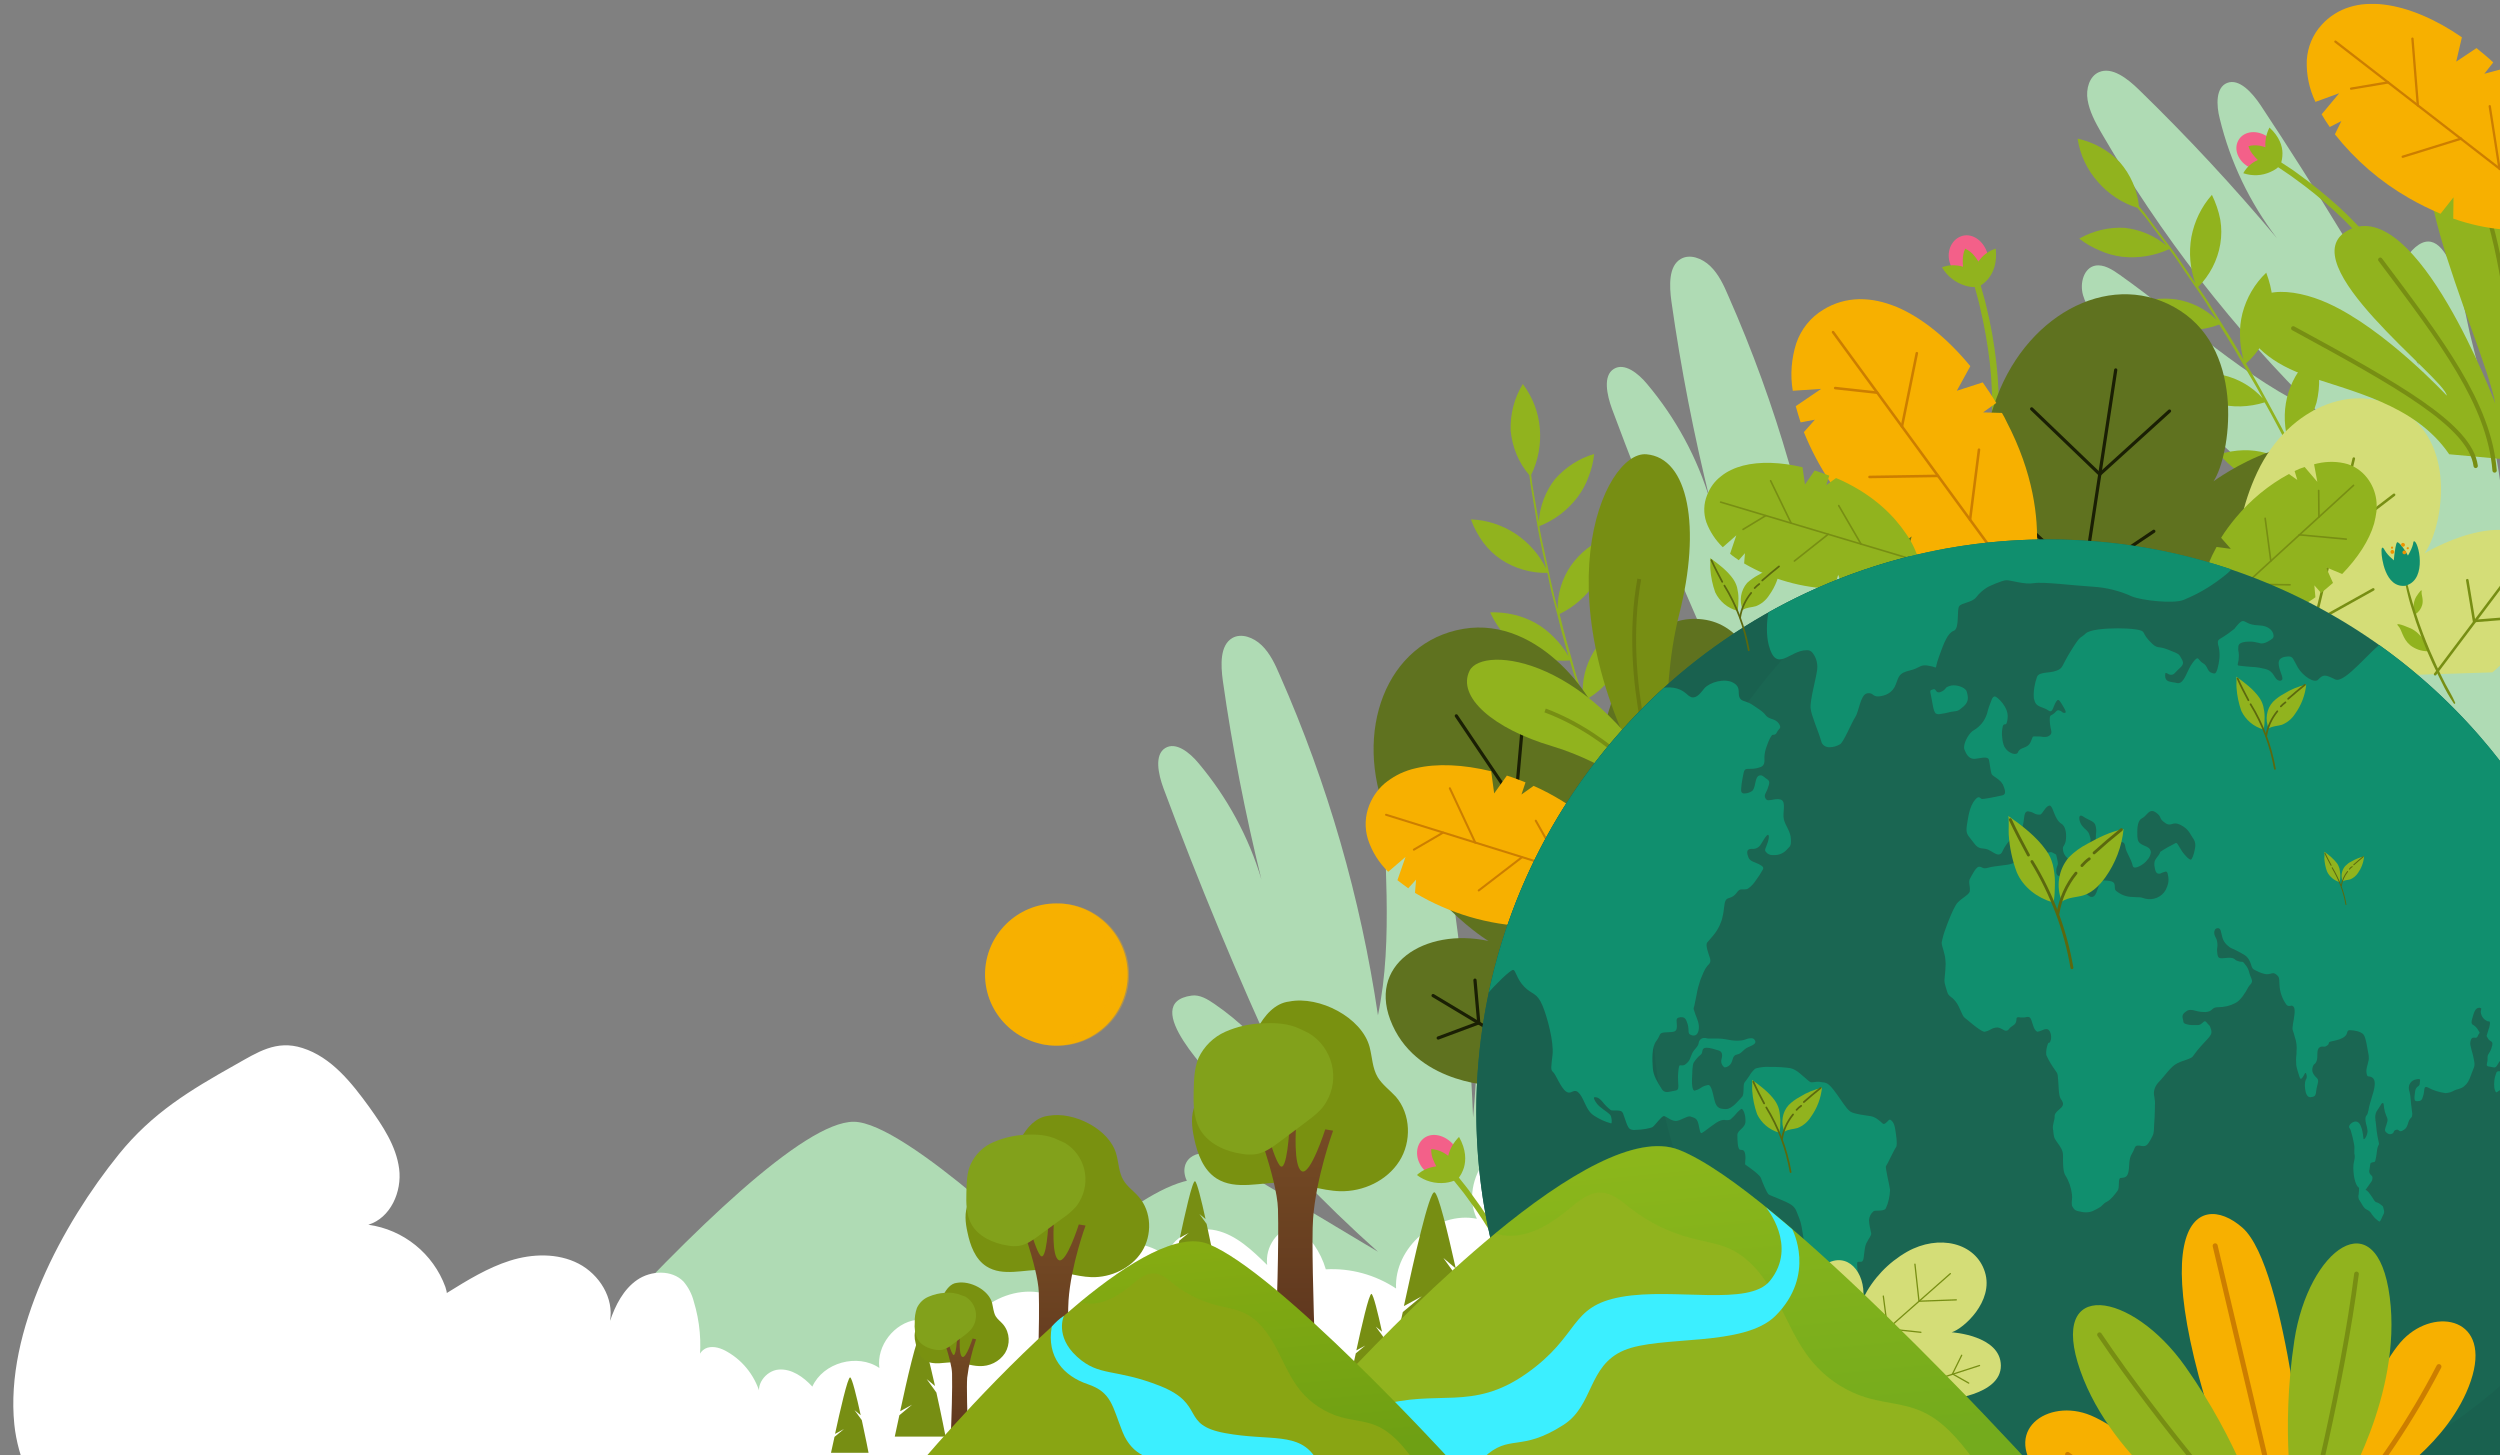 <?xml version="1.0" encoding="utf-8"?>
<!-- Generator: Adobe Illustrator 25.3.1, SVG Export Plug-In . SVG Version: 6.00 Build 0)  -->
<svg version="1.1" id="Layer_1" xmlns="http://www.w3.org/2000/svg" xmlns:xlink="http://www.w3.org/1999/xlink" x="0px" y="0px"
	 viewBox="0 0 925.1 538.5" style="enable-background:new 0 0 925.1 538.5;" xml:space="preserve">
<rect x="0" y="0" width="925.1" height="538.5" fill="#808080" stroke="none"/>
<style type="text/css">
	.st0{clip-path:url(#SVGID_2_);}
	.st1{fill:#F7B000;}
	.st2{opacity:0.39;fill:#F7B000;enable-background:new    ;}
	.st3{fill:#AFDBB4;}
	.st4{fill:#FFFFFF;}
	.st5{fill:#91B31E;}
	.st6{fill:#F36089;}
	.st7{fill:#5F721F;}
	.st8{fill:none;stroke:#1A1F04;stroke-width:1.2;stroke-linecap:round;stroke-miterlimit:10;}
	.st9{fill:#778E13;}
	.st10{fill:#6A7A0F;}
	.st11{fill:none;stroke:#CC7E00;stroke-width:0.96;stroke-linecap:round;stroke-miterlimit:10;}
	.st12{fill:none;stroke:#CC7E00;stroke-width:0.77;stroke-linecap:round;stroke-miterlimit:10;}
	.st13{fill:#D4DD77;}
	.st14{fill:none;stroke:#778E13;stroke-width:0.96;stroke-linecap:round;stroke-miterlimit:10;}
	.st15{fill:none;stroke:#778E13;stroke-width:0.61;stroke-linecap:round;stroke-miterlimit:10;}
	.st16{fill:#108F6E;}
	.st17{fill:#ED9200;}
	.st18{fill:none;stroke:#778E13;stroke-width:1.6;stroke-linecap:round;stroke-miterlimit:10;}
	.st19{fill:none;stroke:#CC7E00;stroke-width:0.86;stroke-linecap:round;stroke-miterlimit:10;}
	.st20{fill:#1A6652;}
	.st21{fill:#19614F;}
	.st22{clip-path:url(#SVGID_4_);}
	.st23{fill:none;stroke:#778E13;stroke-width:0.48;stroke-linecap:round;stroke-miterlimit:10;}
	.st24{fill:#799110;}
	.st25{fill:url(#SVGID_5_);}
	.st26{fill:#82A11B;}
	.st27{opacity:0.2;}
	.st28{fill:url(#SVGID_6_);}
	.st29{fill:#3BEFFF;}
	.st30{fill:url(#SVGID_7_);}
	.st31{fill:url(#SVGID_8_);}
	.st32{fill:#89A513;}
	.st33{fill:url(#SVGID_9_);}
	.st34{fill:none;stroke:#778E13;stroke-width:1.72;stroke-linecap:round;stroke-miterlimit:10;}
	.st35{fill:none;stroke:#CC7E00;stroke-width:1.86;stroke-linecap:round;stroke-miterlimit:10;}
	.st36{fill:none;stroke:#5B680E;stroke-width:1.07;stroke-linecap:round;stroke-miterlimit:10;}
	.st37{fill:none;stroke:#5B680E;stroke-width:0.65;stroke-linecap:round;stroke-miterlimit:10;}
	.st38{fill:none;stroke:#5B680E;stroke-width:0.37;stroke-linecap:round;stroke-miterlimit:10;}
	.st39{clip-path:url(#SVGID_2_);fill:none;}
</style>
<defs>
	<rect id="SVGID_1_" y="1.3" width="925.1" height="538.5"/>
</defs>
<clipPath id="SVGID_2_">
	<use xlink:href="#SVGID_1_"  style="overflow:visible;"/>
</clipPath>
<g class="st0">
	<g id="Layer_2_1_">
		<g id="OBJECTS">
			<ellipse class="st1" cx="390.9" cy="360.6" rx="26.4" ry="26.3"/>
			<path class="st2" d="M384.5,386.2c2.1,0.5,4.2,0.8,6.4,0.8c14.5,0.3,26.6-11.3,26.9-25.8s-11.3-26.6-25.8-26.9
				c14.1,3.6,22.7,17.9,19.1,32c-3,11.7-13.5,19.9-25.5,19.9C385.2,386.2,384.8,386.2,384.5,386.2z"/>
			<path class="st3" d="M951.6,138.4c-1-4.2-2.8-9.1-6.6-10.6c-3.2-1.3-6.5,0.6-8.2,3.4s-2,6.4-2.4,9.8c-2,21.1-4,42.1-5.9,63.2
				c-2.8-27.3-7.7-54.4-14.6-81c-1.6-6.2-7.3-45.3-21.4-30.5c-2,2.1-2.3,5.5-2.5,8.6c-0.3,11.5,1.4,23,5.1,33.9
				c-18.3-32.8-37.8-64.9-58.6-96.3c-3.1-4.6-7.9-10-12.4-8.2c-4.2,1.7-4,8.2-2.7,13.2c3.9,16.1,11.1,31.1,21.2,44.3
				c-16.1-19.2-33.1-37.5-51.1-55c-4.3-4.2-10-8.6-14.8-6.5c-3.5,1.5-4.9,6.1-4.2,10.3s2.8,8.2,5,12c22,38,49,72.8,80.3,103.5
				c-26.8-12.1-49-33.5-73.4-50.8c-2.8-2-6-4-9.1-3.4c-4.1,0.8-5.8,6.3-4.5,10.9s4.7,8.3,7.9,11.8c27.5,29.6,57.2,57.1,88.9,82.2
				c-12.1-7-35.3-24.2-48.8-22.9c-19.2,1.8-14,20.2-1,32.6c25,24,51.8,46,80.2,65.8l-48.2-17.6c-5.7-2.1-13.1-3.5-15.7,1.7
				c-0.8,1.9-1,4.1-0.4,6.1c1.8,7.8,9.4,12.9,16.1,16.8l40.2,23.5l6.8,4c1.7-0.9,3.5-1.5,5.4-2l84-50.1l-3.5-60.9
				c-0.3-4.5-1.8-10.5-5.9-11.1c-2.9-0.4-4.9,2.3-6.2,4.8c-6.3,12.6-7.1,28-7.8,43c-1.9-19.9-3.7-39.8-5.6-59.7
				C955.8,164.3,954.6,151.2,951.6,138.4z"/>
			<path class="st3" d="M525.8,510.5c0,0-65.4-72.4-80.1-74.1c-18.8-2.1-54.3,33.6-54.3,33.6s-56.1-54.9-75.5-54.9
				c-36.8-0.1-168.3,164.1-168.3,164.1h378.2V510.5z"/>
			<path class="st3" d="M443.2,443c-2.8-3.3-5.8-7.6-4.7-11.6c0.9-3.3,4.3-4.9,7.6-4.6s6.4,2.1,9.3,3.9
				c18.2,10.8,36.4,21.6,54.5,32.5c-20.5-18.3-39.5-38.2-56.8-59.5c-4.1-5-32.3-32.6-12.1-35.3c2.9-0.4,5.8,1.3,8.4,3.1
				c9.5,6.5,17.8,14.7,24.4,24.1c-15.8-34.1-30.2-68.8-43.3-104c-1.9-5.2-3.4-12.3,0.7-14.8c3.9-2.4,9,1.6,12.3,5.6
				c10.6,12.6,18.6,27.3,23.3,43.1c-6-24.3-10.8-48.9-14.3-73.6c-0.8-5.9-1.1-13.1,3.5-15.8c3.3-1.9,7.8-0.3,10.9,2.7
				s5,7.1,6.7,11.1c17.7,40.1,29.9,82.4,36.3,125.8c6-28.7,1.8-59.3,2.2-89.2c0.1-3.4,0.3-7.2,2.6-9.4c3.1-2.9,8.5-0.9,11.5,2.8
				s4,8.7,4.9,13.4c7.7,39.6,12.4,79.8,14,120.2c1.5-13.9,1.3-42.8,10.3-52.9c12.8-14.4,24.6,0.6,27,18.5
				c4.6,34.3,6.6,68.9,5.9,103.5c4.8-16.4,9.5-32.9,14.2-49.3c1.7-5.8,4.9-12.6,10.6-11.6c2,0.5,3.8,1.6,5.2,3.3
				c5.3,6,4.9,15.1,4.1,22.9c-1.6,15.4-3.2,30.8-4.8,46.2c-0.3,2.6-0.5,5.2-0.8,7.8c-1.7,0.9-3.3,1.9-4.8,3.2l-90,38.2l-47.2-38.8
				c-3.5-2.9-7.4-7.6-5.5-11.3c1.4-2.6,4.7-2.6,7.6-2.1c13.9,2.3,26.9,10.8,39.3,19.1l-44.9-39.8C461.7,461.7,451.9,453,443.2,443z"
				/>
			<path class="st3" d="M609.2,302.7c-2.8-3.3-5.7-7.6-4.7-11.6c0.9-3.3,4.3-4.9,7.6-4.6s6.4,2.1,9.3,3.9
				c18.2,10.8,36.4,21.6,54.5,32.5c-20.5-18.3-39.5-38.2-56.8-59.5c-4.1-5-32.3-32.6-12.1-35.3c2.9-0.4,5.8,1.3,8.4,3.1
				c9.5,6.5,17.8,14.7,24.4,24.1c-15.8-34.1-30.2-68.8-43.3-104c-1.9-5.2-3.4-12.3,0.7-14.8c3.9-2.4,9,1.6,12.3,5.6
				c10.6,12.6,18.6,27.3,23.3,43.1c-6-24.3-10.8-48.9-14.3-73.6c-0.8-5.9-1.1-13.2,3.5-15.8c3.3-1.9,7.8-0.3,10.9,2.7
				s5,7.1,6.7,11.1c17.7,40.1,29.9,82.4,36.3,125.8c6-28.7,1.8-59.3,2.2-89.2c0.1-3.4,0.3-7.2,2.6-9.4c3.1-2.9,8.5-0.9,11.5,2.8
				s4,8.7,4.9,13.4c7.8,39.6,12.4,79.8,14,120.2c1.5-13.9,1.3-42.8,10.3-52.9c12.8-14.4,24.6,0.6,27,18.5
				c4.6,34.3,6.6,68.9,5.9,103.4c4.8-16.4,9.5-32.9,14.2-49.3c1.7-5.8,4.9-12.6,10.6-11.6c2,0.5,3.9,1.6,5.2,3.3
				c5.3,6,4.9,15.1,4.1,22.9l-4.8,46.2l-0.8,7.8c-1.7,0.9-3.3,1.9-4.8,3.2l-90.1,38.2l-47.1-38.8c-3.5-2.9-7.4-7.6-5.5-11.3
				c1.4-2.6,4.7-2.6,7.6-2.1c13.9,2.3,26.9,10.8,39.3,19.1l-45-39.7C627.6,321.4,617.8,312.7,609.2,302.7z"/>
			<path class="st4" d="M136.3,453.2c13,1.8,24,10.7,28.5,23c1.4,4,1.1,9.9-3.1,10.7c-2.6-2.5,0.8-6.6,3.9-8.6
				c7.4-4.6,14.9-9.2,23.1-11.8s17.7-2.9,25.4,1.1s13.2,12.8,11.6,21.3c2-5.9,5-11.8,10.1-15.3s12.8-3.8,17.1,0.6
				c1.8,2.1,3.1,4.6,3.8,7.3c2.3,7.5,3,15.4,2,23.1c-1.2-2.2,0.7-5.2,3.1-5.9s5.1,0.2,7.3,1.5c6.3,3.6,10.8,9.7,12.5,16.8
				c-2.5-4.1,1.7-9.8,6.5-10.2s9.2,2.7,12.5,6.3c4-8.9,16.7-12.4,24.8-6.9c-1.1-8.2,5.5-16.7,13.7-17.8s16.7,5.5,17.7,13.7
				c-3-16.9,18.6-28.9,32.8-22.3c3.9-17.4,28.5-26,42.3-14.7c1.2-7.6,10.6-11.5,18.1-9.8s13.4,7.4,18.9,12.8
				c-0.8-6.8,3.7-13.2,10.4-14.7c5.4,4.1,9.4,9.8,11.3,16.3c9.2-0.5,18.3,2,26,7.1c-0.8-15.1,15-28.8,29.9-25.8
				c-6.9-14.4,7.6-33.7,23.4-31.2c-0.8-14.3,12-27,26.2-29.3s28.7,4.1,39.4,13.6s18.4,22,25.7,34.3c8.5,14.2,17.1,29.5,16.7,46
				c-0.4,14.1-7.4,27.2-14.6,39.4c-10.8,18.1-22.9,36.1-40.4,47.8c-19.1,12.9-42.6,17.1-65.4,20.6
				c-122.3,18.9-246.4,27.3-367.4,53.6c-37.6,8.1-80.3,17.1-111.9-4.8c-10.5-7.3-18.6-17.4-26.2-27.7C40,597.4,29,580.5,19,562.9
				c-6.4-11.2-12.4-23-13.7-35.8C1.8,492.5,23.1,453,44,427.1c12.4-15.3,26.2-23.6,43.1-33.1c8.2-4.6,15.1-9.3,24.8-6.2
				c10.8,3.4,18.3,13,24.7,21.8c5,7,10,14.4,11.1,22.9S144.5,450.7,136.3,453.2z"/>
			<path class="st5" d="M568.2,487.7l-2.2,0.5c0,0-0.2-0.9-0.7-2.4s-1.2-3.8-2.2-6.4c-2.5-6.4-5.4-12.7-8.8-18.7
				c-3.4-6-7.1-11.8-11.3-17.4c-1.6-2.3-3.2-4.1-4.2-5.4l-1.6-2l1.7-1.4l1.6,2.1c1,1.3,2.6,3.1,4.2,5.5c4.2,5.6,8,11.5,11.4,17.6
				c3.5,6.1,6.5,12.5,9,19c1,2.7,1.8,5,2.2,6.6S568.2,487.7,568.2,487.7z"/>
			<path class="st6" d="M537.4,423.1c3.2,3.7,3.3,8.7,0.3,11.2s-7.9,1.7-10.9-1.6s-3.3-8.2-0.5-11S534,419.6,537.4,423.1z"/>
			<path class="st5" d="M535.9,427.7c-0.6-0.5-1.3-0.9-2-1.3c-1.3-0.7-2.8-1.1-4.3-1.2c0,1.5,0.2,2.9,0.9,4.3c0.3,0.7,0.6,1.5,1,2.1
				c-2.7,0.3-5.2,1.4-7.2,3.2c3,2.3,6.8,3.3,10.5,2.9c1.6-0.2,3.1-0.6,4.6-1.4c1.1-1.2,1.8-2.7,2.3-4.2c0.8-2.7,0.9-6.6-1.8-11.4
				C537.9,422.7,536.5,425.1,535.9,427.7z"/>
			<path class="st5" d="M594.9,198.7L594.9,198.7c-5.5,2.1-10.2,5.8-13.6,10.6c-3.3,4.8-5,10.4-4.9,16.2c0,0-0.5-1.9-1.2-4.8
				s-1.6-6.7-2.4-10.6s-1.7-7.8-2.3-10.6c-0.3-1.4-0.5-2.7-0.7-3.5l-0.2-1.3c5.6-2.2,10.5-5.9,14.2-10.8c1.7-2.3,3.1-4.8,4-7.4
				c1.1-2.7,1.8-5.6,2.1-8.5l0,0c-5.6,1.6-10.6,4.9-14.5,9.3c-3.5,4.5-5.6,10-6,15.8l-1.5-8.7c-0.3-2.2-0.8-4.3-1-6
				s-0.3-2.7-0.3-2.7c2.6-5.3,3.7-11.3,3.2-17.2c-0.5-6-2.7-11.6-6.3-16.4l0,0c-3.2,5.2-4.7,11.2-4.5,17.3c0.6,6,2.9,11.8,6.9,16.4
				c0,0,0.1,0.6,0.2,1.5s0.3,2.3,0.6,4c0.5,3.3,1.3,7.6,2,12s1.6,8.7,2.3,11.9l1.2,5.3c-2.6-5.3-6.5-9.7-11.4-13
				c-4.9-3.2-10.6-5.1-16.5-5.3l0,0c1.1,3.1,2.7,6,4.6,8.6c1.8,2.4,4,4.5,6.5,6.2c5.1,3.4,11.1,5.1,17.2,5c0,0,0.4,1.9,1,4.9
				s1.7,6.7,2.7,10.6c1.8,7.7,4.1,15.3,4.1,15.3c-1.5-2.6-3.3-4.9-5.4-7c-2-2-4.2-3.8-6.7-5.2c-5.2-2.9-11-4.2-16.9-4l0,0
				c2.9,6.2,7,10.9,12,13.9c5.3,3.1,11.4,4.4,17.5,3.9c0,0,0.5,1.9,1.4,4.8s2,6.6,3.2,10.4l3.3,10.4l1.6,4.7
				c-6.8-10.3-17.2-15.6-29.9-14.5l0,0c2.9,5.5,7.3,10.1,12.8,13.1c5.4,2.8,11.6,3.8,17.7,3c0,0,0.6,1.9,1.6,4.7s2.3,6.6,3.7,10.3
				s2.8,7.4,3.8,10.2l1.8,4.6c-7.2-10-17.9-14.8-30.5-13.1l0,0c7,11.5,18.2,16.8,31.1,14.7l3.1,7.8c1.9,4.7,4.4,10.9,7.1,17.1
				s5.4,12.3,7.5,16.9s3.6,7.6,3.6,7.6l0.7-0.4c0,0-4.2-8.5-8-17.3c-2-4.3-3.8-8.7-5.2-12l-2.3-5.5c5-3.3,9-8,11.5-13.6
				c2.3-5.5,3-11.5,2-17.4l0,0c-10.6,6.6-15.8,17.2-14.1,29.4c0,0-3-7.3-5.9-14.7c-1.5-3.7-2.9-7.4-3.9-10.2l-1.7-4.6
				c10.9-6.9,16.2-17.9,14.8-30.3l0,0c-11,6.1-16.5,16.5-15.4,28.8c0,0-0.7-1.9-1.7-4.6l-3.5-10.3c-1.3-3.7-2.5-7.5-3.4-10.4
				l-1.5-4.7c5.3-2.9,9.7-7.2,12.6-12.5c2.9-5.2,4.1-11.1,3.7-17l0,0c-5.3,2.5-9.7,6.4-12.8,11.4c-3,5-4.4,10.7-4,16.5
				c0,0-0.6-1.9-1.5-4.7s-1.9-6.7-3-10.5c-2.3-7.6-4.1-15.3-4.1-15.3c5.4-2.6,10-6.7,13.3-11.7C593.3,210.4,594.9,204.6,594.9,198.7
				z"/>
			<path class="st5" d="M788.3,113.3L788.3,113.3c5.3-2.5,11.2-3.3,17-2.5c5.7,0.9,11,3.6,15.1,7.7l-2.7-4.2c-1.5-2.6-3.7-5.8-6-9.1
				s-4.5-6.6-6.1-9c-0.8-1.2-1.6-2.2-2.1-2.9s-0.8-1.1-0.8-1.1c-5.5,2.5-11.6,3.5-17.6,2.8c-2.8-0.4-5.5-1.1-8.1-2.3
				c-2.7-1.1-5.3-2.6-7.6-4.4l0,0c5.1-2.9,10.9-4.3,16.7-4c5.7,0.6,11.2,2.9,15.6,6.6l-5.3-7.1c-1.3-1.8-2.6-3.6-3.7-4.8l-1.8-2.1
				c-5.7-1.8-10.7-5.1-14.6-9.6c-4-4.5-6.6-10-7.5-16l0,0c5.9,1.3,11.4,4.3,15.6,8.7c4,4.6,6.5,10.3,7.1,16.3l1,1.2
				c0.6,0.7,1.5,1.8,2.5,3.2c2,2.7,4.6,6.2,7.3,9.7s5.2,7.2,7,9.9l3.1,4.6c-2-5.5-2.5-11.4-1.5-17.2c1.1-5.8,3.7-11.2,7.6-15.6l0,0
				c1.4,2.9,2.5,6,3.1,9.2c0.5,3,0.5,6,0,9c-1,6-3.9,11.6-8.2,15.9l2.8,4.1l5.8,9.2c4.3,6.7,8.2,13.6,8.2,13.6
				c-0.8-2.9-1.3-5.8-1.3-8.8c-0.1-2.8,0.2-5.6,0.9-8.4c1.5-5.7,4.5-10.9,8.8-15l0,0c2.4,6.4,3.1,12.6,1.8,18.3
				c-1.5,5.9-4.7,11.3-9.3,15.3l2.5,4.3c1.5,2.6,3.4,6,5.3,9.5l5.2,9.6l2.3,4.4c-2.8-12,0.6-23.2,10.1-31.6l0,0
				c2,5.9,2.2,12.2,0.7,18.3c-1.7,5.8-5.2,11-10,14.8l2.3,4.4c1.4,2.6,3.2,6.2,4.9,9.8l4.8,9.8l2.1,4.5c-2.3-12.1,1.7-23.2,11.5-31
				l0,0c3.5,13-0.4,24.7-10.8,32.6l3.5,7.6c2,4.6,4.8,10.8,7.4,17s5.2,12.4,7,17.1s3,7.9,3,7.9l-0.8,0.3c0,0-3.3-8.9-7-17.7
				c-1.8-4.4-3.7-8.8-5.1-12.1l-2.4-5.4c-5.9,1.3-12,0.9-17.7-1.1c-5.6-2.1-10.5-5.8-14-10.6l0,0c12.2-3.1,23.4,0.5,31,10.2
				c0,0-3.2-7.2-6.6-14.4c-1.7-3.6-3.4-7.2-4.7-9.8l-2.1-4.5c-12.6,3.1-24.1-0.6-32.2-10.3l0,0c12-3.7,23.3-0.5,31.4,8.8l-2.2-4.4
				c-1.4-2.6-3.2-6.2-5-9.7s-3.7-7-5.1-9.6s-2.4-4.3-2.4-4.3c-5.8,1.8-11.9,2-17.7,0.4c-5.7-1.5-10.9-4.7-14.8-9.1l0,0
				c5.4-2.1,11.4-2.6,17.1-1.4c5.7,1.3,10.8,4.3,14.7,8.6l-2.4-4.3l-5.5-9.4c-3.9-6.9-8.2-13.6-8.2-13.6c-5.6,2.1-11.8,2.6-17.7,1.5
				C797.9,120.2,792.6,117.4,788.3,113.3z"/>
			<path class="st7" d="M554.2,401.8c0,0-28.8,0-38.9-22.4c-10.2-22.4,12-36.3,35.5-31.2c0,0-24.7-14.7-37.5-46.1
				c-12.8-31.4-0.3-64.6,28.2-69.4s50.1,27,51.8,38c0,0,8.7-45,36.8-41.5s25.2,55.5,25.2,55.5L554.2,401.8z"/>
			<line class="st8" x1="627.6" y1="249" x2="638" y2="304.8"/>
			<line class="st8" x1="538.9" y1="264.9" x2="596.3" y2="350"/>
			<line class="st8" x1="530.3" y1="368.4" x2="565.1" y2="389.3"/>
			<polyline class="st8" points="563.9,262.6 560.8,297.2 525.8,296.5 			"/>
			<polyline class="st8" points="589.7,299.2 582.5,329.5 551.6,329.5 			"/>
			<polyline class="st8" points="642.7,261.2 632.1,274.8 616,264.3 			"/>
			<polyline class="st8" points="545.8,362.7 547.2,378.5 532.2,384.1 			"/>
			<path class="st5" d="M738.5,164.5l-2.2-0.4c0,0,0.2-0.9,0.3-2.5s0.4-4,0.5-6.8c0.2-6.9,0-13.8-0.8-20.6c-0.8-6.9-2-13.7-3.6-20.4
				c-0.6-2.8-1.3-5-1.7-6.6l-0.7-2.5l2.2-0.6c0,0,0.3,0.9,0.7,2.5s1.2,3.9,1.8,6.7c1.7,6.8,2.9,13.7,3.7,20.7c0.8,7,1.1,14,0.8,21
				c-0.1,2.9-0.3,5.3-0.5,6.9S738.5,164.5,738.5,164.5z"/>
			<path class="st6" d="M735.2,93.1c1.5,4.6-0.3,9.3-4.1,10.4s-8-1.5-9.4-5.7c-1.6-4.2,0.1-8.8,3.8-10.3S733.5,88.5,735.2,93.1z"/>
			<path class="st5" d="M732.1,96.8c-0.4-0.7-0.9-1.4-1.4-2c-0.9-1.2-2.1-2.1-3.5-2.8c-0.6,1.3-0.9,2.8-0.9,4.3c0,0.8,0,1.6,0.1,2.4
				c-2.6-0.8-5.3-0.7-7.8,0.2c1.9,3.3,5,5.7,8.6,6.8c1.5,0.5,3.1,0.6,4.7,0.5c1.5-0.7,2.7-1.7,3.8-3c1.8-2.2,3.4-5.7,2.8-11.2
				C735.8,92.9,733.6,94.5,732.1,96.8z"/>
			<path class="st9" d="M618.5,294.6c0,0-5.2-35.5,2.9-67.4s3.5-57.8-12.2-59.1s-41.1,54.1,4.7,129.1L618.5,294.6z"/>
			<path class="st10" d="M613.6,292.4l1.3-0.5c-0.2-0.4-14.5-39.3-7.6-77.5l-1.4-0.3C598.9,252.7,613.4,292,613.6,292.4z"/>
			<path class="st5" d="M615,298c0,0-19.1-15.5-40.7-21.9s-35.3-18.2-30.5-27.9s46.3-5.2,74.4,48L615,298z"/>
			<path class="st9" d="M614.4,295.1l1.1-0.9c-0.2-0.2-18.2-22.6-43.5-32l-0.5,1.4C596.4,272.8,614.2,294.9,614.4,295.1z"/>
			<path class="st5" d="M883.9,98l-1.8,1c0,0-0.4-0.7-1.3-2s-2.1-3-3.8-5c-4-5-8.4-9.6-13.1-13.9c-4.7-4.3-9.7-8.4-14.9-12.1
				c-2.1-1.6-4-2.7-5.2-3.6l-2-1.3l1.1-1.8l2,1.3c1.3,0.9,3.2,2,5.3,3.6c5.3,3.8,10.3,7.9,15.1,12.2c4.8,4.4,9.3,9.1,13.4,14.2
				c1.7,2.1,3,3.9,3.8,5.2S883.9,98,883.9,98z"/>
			<path class="st6" d="M838.3,50.1c3.9,2.3,5.4,6.7,3.5,9.8s-6.5,3.8-10,1.7s-5.3-6.2-3.6-9.5S834.3,47.9,838.3,50.1z"/>
			<path class="st5" d="M838.3,54.5c-0.7-0.3-1.4-0.4-2.2-0.6c-1.4-0.2-2.8-0.2-4.1,0.2c0.4,1.3,1.1,2.5,2,3.5
				c0.5,0.6,0.9,1.1,1.5,1.6c-2.3,1-4.2,2.7-5.4,4.9c3.3,1.1,6.9,1,10.1-0.5c1.4-0.6,2.6-1.4,3.6-2.5c0.6-1.4,0.8-2.9,0.8-4.4
				c0-2.6-1.1-6.1-4.8-9.5C838.6,49.5,838.1,52,838.3,54.5z"/>
			<path class="st7" d="M701.3,248c0,0-21.1-19.5-13.4-42.8s33.5-18.6,47.3,1.1c0,0-8.2-27.5,3.7-59.3s43.6-47.7,67.9-32
				s18.5,53.7,12.3,63.1c0,0,36.9-27.2,55.2-5.6s-19.1,57.9-19.1,57.9L701.3,248z"/>
			<line class="st8" x1="858.9" y1="185.3" x2="828.7" y2="233.4"/>
			<line class="st8" x1="782.9" y1="136.9" x2="767.4" y2="238.4"/>
			<line class="st8" x1="706.3" y1="207.3" x2="717.8" y2="246.1"/>
			<polyline class="st8" points="802.8,152.1 777,175.5 751.8,151.3 			"/>
			<polyline class="st8" points="797,196.6 771.1,214 748.4,193.1 			"/>
			<polyline class="st8" points="861.7,204.4 844.7,207.3 840,188.7 			"/>
			<polyline class="st8" points="721.6,213.5 711.9,226.1 697.1,220.1 			"/>
			<path class="st1" d="M707.4,198.5l-7,5.1c-3.8-3-7.4-6.3-10.8-9.9c-9.5-9.8-17-21.2-22.1-33.8l4.1-4.6l-5.3,1c-0.7-2-1.2-4-1.8-6
				l9.4-6.4l-10.5,0.7c-1-5.9-0.5-11.9,1.3-17.6c1.8-5.2,5.3-9.6,10-12.4c4-2.5,8.6-3.8,13.3-3.9c2.3,0,4.6,0.2,6.9,0.7
				c2.4,0.5,4.7,1.3,7,2.2c9.4,4,18.9,11.8,27.2,21.9l-5,9.1l9.6-3.1c1.7,2.4,3.4,5,5,7.6l-4.9,3.5l7,0.2c0.6,1,1.2,2.1,1.7,3.2
				c10,19.2,11.8,35.5,11.2,47s-3.9,18.3-3.9,18.3s-20.5,2.9-44.9-14.3L707.4,198.5z"/>
			<line class="st11" x1="745.2" y1="214.5" x2="678.3" y2="122.9"/>
			<line class="st11" x1="694.6" y1="145.3" x2="679.1" y2="143.6"/>
			<line class="st11" x1="703.8" y1="157.8" x2="709.3" y2="130.7"/>
			<line class="st11" x1="717.1" y1="176.1" x2="691.8" y2="176.5"/>
			<line class="st11" x1="729" y1="192.3" x2="732.3" y2="166.4"/>
			<path class="st1" d="M567.7,336.2l-2.1,6.6c-14.8-0.5-29.3-4.8-42-12.4l0.4-4.9l-2.9,3.2c-1.4-1-2.7-2-4-3l3-8.6l-6.4,5.5
				c-3.4-3.3-6-7.4-7.5-12c-1.3-4.2-1.1-8.7,0.5-12.7c1.4-3.5,3.7-6.6,6.7-8.8c1.5-1.1,3.1-2.1,4.8-2.9c1.8-0.8,3.7-1.5,5.6-1.9
				c7.9-1.9,17.7-1.4,28,1.1l1.1,8.2l4.7-6.6c2.3,0.7,4.6,1.6,6.9,2.5l-1.5,4.5l4.5-3.2c0.9,0.4,1.8,0.8,2.6,1.2
				c15.6,7.6,24.6,17.2,29.6,24.9s6.3,13.6,6.3,13.6s-11.8,11.6-35.8,12.2L567.7,336.2z"/>
			<line class="st12" x1="599.6" y1="328.5" x2="512.9" y2="301.5"/>
			<line class="st12" x1="534" y1="308.1" x2="523.2" y2="314.4"/>
			<line class="st12" x1="545.9" y1="311.8" x2="536.5" y2="291.7"/>
			<line class="st12" x1="563.2" y1="317.2" x2="547.2" y2="329.5"/>
			<line class="st12" x1="578.6" y1="322" x2="568.3" y2="303.7"/>
			<path class="st13" d="M798.6,252.7c0,0-15.5-16.9-7.8-35s27.9-12.6,37.6,4c0,0-4.7-22.4,6.9-47s37.9-35.1,56.2-20.9
				s11.2,44,5.6,51c0,0,31.2-19.1,44.3-0.8s-19.1,44.8-19.1,44.8L798.6,252.7z"/>
			<line class="st14" x1="928.3" y1="213.3" x2="901.1" y2="249.5"/>
			<line class="st14" x1="871" y1="169.7" x2="851.9" y2="249.4"/>
			<line class="st14" x1="805.4" y1="220.6" x2="811.9" y2="252.3"/>
			<polyline class="st14" points="885.9,183.1 863.8,200 845.3,179.1 			"/>
			<polyline class="st14" points="878.2,218.1 856.5,230.2 839.8,212.1 			"/>
			<polyline class="st14" points="929.3,228.7 915.5,229.8 913,214.7 			"/>
			<polyline class="st14" points="817.1,226.6 808.5,236 797.2,230.2 			"/>
			<path class="st5" d="M825.5,203.1l-3.6-4.1c1.6-2.6,3.5-5.1,5.4-7.4c5.5-6.6,12.1-12.1,19.7-16.2l3.1,2.2l-1-3.3
				c1.2-0.6,2.4-1.1,3.7-1.5l4.7,5.5l-1.2-6.5c3.6-1,7.4-1.2,11.1-0.4c3.4,0.7,6.4,2.7,8.5,5.4c1.8,2.3,3,5.1,3.4,8
				c0.2,1.4,0.2,2.9,0.1,4.4c-0.2,1.5-0.5,3.1-0.9,4.6c-1.8,6.2-6,12.6-11.8,18.6l-6-2.5l2.6,5.8c-1.4,1.2-2.9,2.5-4.4,3.7l-2.5-2.8
				l0.4,4.4c-0.6,0.4-1.2,0.9-1.9,1.3c-11.3,7.6-21.4,9.9-28.7,10.3c-4,0.3-8,0-11.8-1.1c0,0-3.3-12.6,5.8-29.1L825.5,203.1z"/>
			<line class="st15" x1="818.1" y1="227.9" x2="870.9" y2="179.6"/>
			<line class="st15" x1="858.1" y1="191.3" x2="858" y2="181.5"/>
			<line class="st15" x1="850.8" y1="197.9" x2="868.2" y2="199.5"/>
			<line class="st15" x1="840.3" y1="207.6" x2="838.2" y2="191.8"/>
			<line class="st15" x1="830.9" y1="216.2" x2="847.4" y2="216.4"/>
			<path class="st5" d="M680.2,212.7l-1.6,5.2c-11.7-0.3-23.1-3.5-33.2-9.4l0.3-3.8l-2.3,2.6c-1.1-0.8-2.2-1.5-3.2-2.4l2.3-6.8
				l-5,4.4c-2.7-2.6-4.8-5.8-6.1-9.3c-1.1-3.3-1-6.8,0.3-10c1.1-2.8,2.8-5.2,5.2-7c1.1-0.9,2.4-1.7,3.7-2.3c1.4-0.7,2.9-1.2,4.4-1.6
				c6.2-1.6,14-1.3,22,0.6l0.9,6.4l3.6-5.2c1.8,0.6,3.6,1.2,5.4,1.9l-1.1,3.5l3.6-2.6c0.7,0.3,1.4,0.6,2.1,0.9
				c12.4,5.8,19.5,13.4,23.6,19.4c2.3,3.2,4,6.8,5.1,10.6c0,0-9.2,9.3-28,10L680.2,212.7z"/>
			<line class="st15" x1="705.3" y1="206.3" x2="636.7" y2="185.8"/>
			<line class="st15" x1="653.4" y1="190.8" x2="645" y2="195.9"/>
			<line class="st15" x1="662.8" y1="193.6" x2="655.2" y2="177.9"/>
			<line class="st15" x1="676.5" y1="197.7" x2="664" y2="207.6"/>
			<line class="st15" x1="688.7" y1="201.4" x2="680.4" y2="187.1"/>
			<path class="st5" d="M898.4,241c-2.4,0-4.7-0.8-6.6-2.3c-2.8-2.4-3-5.7-4.3-7s0.8-0.8,4.5,0.8S899.4,239.7,898.4,241z"/>
			<path class="st5" d="M893.8,227.3c1.2-0.8,2.1-2,2.5-3.4c0.6-2.1-0.4-3.9-0.2-5s-0.7-0.1-2,1.9S892.8,226.9,893.8,227.3z"/>
			<path class="st9" d="M890,215.6c0.2,0.9,0.4,1.8,0.6,2.8c0.5,2.1,1,4.2,1.7,6.3c2.1,7.1,4.7,14,7.8,20.7c1.1,2.4,2.3,4.8,3.5,7.2
				c1.3,2.7,2.8,5.3,4.4,7.7c0.1,0.1,0.2,0.2,0.4,0.1c0.1-0.1,0.2-0.2,0.1-0.4l0,0c-1-2.4-2.4-4.6-3.6-6.9s-2.2-4.4-3.2-6.6
				c-1.8-3.9-3.5-7.8-5-11.8c-2-5.2-3.7-10.6-5.2-16c-0.3-1.1-0.5-2.2-0.9-3.3c-0.1-0.2-0.3-0.2-0.4-0.2
				C890,215.4,890,215.5,890,215.6L890,215.6z"/>
			<path class="st16" d="M881.3,205.1c0,0,0.9,13,9.2,11.6c0,0-0.2-4.6-2.6-7.3s-3.9-3.2-5.4-5.7
				C881.4,201.6,881.1,202.9,881.3,205.1z"/>
			<path class="st16" d="M890.5,216.6c0,0-2.8-5.5,0-10.1c3.2-5.2,2.2-6.1,2.8-6.2C894.9,200.1,898.3,214.2,890.5,216.6z"/>
			<path class="st16" d="M885.6,209.5c0,0,0.6-7.9,1.4-8.8c0.6-0.6,3.7,3.7,4.8,6.5s-0.5,6.7-2.1,6.7S885.6,209.5,885.6,209.5z"/>
			<path class="st17" d="M890.3,204c0.2,0.3,0.2,0.8-0.2,1c-0.3,0.2-0.8,0.1-1-0.2c-0.2-0.3-0.1-0.8,0.2-1
				C889.7,203.6,890.1,203.7,890.3,204z"/>
			<path class="st17" d="M885.8,203.8c0.2,0.3,0.2,0.8-0.1,1c-0.3,0.2-0.8,0.2-1-0.1c-0.2-0.3-0.2-0.8,0.1-1c0,0,0,0,0,0
				C885.1,203.4,885.6,203.4,885.8,203.8z"/>
			<path class="st17" d="M889.8,201.2c0.2,0.3,0.2,0.8-0.2,1c-0.3,0.2-0.8,0.1-1-0.2c-0.2-0.3-0.1-0.8,0.2-1
				C889.1,200.8,889.5,200.9,889.8,201.2z"/>
			<path class="st17" d="M885.5,202.4c0.1,0.2,0.1,0.4-0.1,0.6c0,0,0,0,0,0c-0.2,0.1-0.4,0.1-0.6-0.1c0,0,0,0,0,0
				c-0.1-0.2-0.1-0.4,0.1-0.6C885.1,202.2,885.3,202.2,885.5,202.4z"/>
			<path class="st17" d="M891.3,202.6c0.1,0.2,0.1,0.5-0.1,0.6c-0.2,0.1-0.5,0.1-0.6-0.1c-0.1-0.2-0.1-0.4,0.1-0.5
				C890.9,202.4,891.2,202.4,891.3,202.6z"/>
			<path class="st5" d="M906.3,168.1c-12.8-18.8-36.8-23.3-54-29.5c-14.1-5.1-21.2-13.6-21.2-18.7c0.1-15.2,17.5-13.5,30.3-7.7
				c21.1,9.5,44,34.2,44,34.2c-0.4-6.2-59-49.6-36.3-61.3c25.2-13,54.3,64.3,54.3,64.3c-5.1-25.6-46.1-107.8-10.8-101.8
				s28,115,28,115l-0.9,8.5"/>
			<path class="st18" d="M913.1,58.4c18.4,41.2,18.3,96.7,15.5,112.7"/>
			<path class="st18" d="M880.8,96.1c22.8,30.4,40.3,53.3,42.3,78"/>
			<path class="st18" d="M848.6,121.5c38.4,20.9,65.5,35.9,67.5,50.9"/>
			<path class="st1" d="M907.9,73l-4.8,6.1c-4-1.7-7.9-3.6-11.7-5.8c-10.5-6-19.8-14-27.4-23.6l2.4-4.9l-4.3,2.2
				c-1.1-1.6-2.1-3.1-3-4.7l6.5-7.8l-8.8,3.2c-2.3-4.8-3.4-10.1-3.2-15.4c0.3-4.9,2.2-9.5,5.5-13.1c2.8-3.1,6.4-5.4,10.4-6.6
				c2-0.6,4-1,6.1-1.1c2.2-0.1,4.4-0.1,6.6,0.2c9,1.1,19.1,5.4,28.8,12.1l-2.1,9l7.5-5c2.1,1.7,4.2,3.4,6.2,5.3l-3.3,4.2l6-1.6
				c0.8,0.8,1.5,1.5,2.2,2.3c13.3,14,18.9,27.5,21.2,37.6s1.2,16.5,1.2,16.5s-16.8,7.6-42.1-1.2L907.9,73z"/>
			<line class="st19" x1="944.3" y1="77.4" x2="864.2" y2="15.4"/>
			<line class="st19" x1="883.7" y1="30.5" x2="870" y2="32.8"/>
			<line class="st19" x1="894.7" y1="39" x2="892.7" y2="14.3"/>
			<line class="st19" x1="910.7" y1="51.3" x2="889.1" y2="58"/>
			<line class="st19" x1="924.9" y1="62.4" x2="921.3" y2="39.3"/>
			<ellipse class="st20" cx="757.9" cy="411.4" rx="211.6" ry="211.8"/>
			<path class="st21" d="M800.5,559.8c-104.5,0-189.2-84.8-189.2-189.4c0-68,36.4-130.9,95.5-164.6
				c-94.4,23.6-160.6,108.3-160.5,205.6c0,117,94.7,211.8,211.6,211.8c96.5,0,178-64.7,203.4-153.1
				C926.8,525.9,866,559.8,800.5,559.8z"/>
			<g>
				<defs>
					<path id="SVGID_3_" d="M927.6,538c-38.6,51.7-100.2,85.2-169.7,85.2c-116.9,0-211.6-94.8-211.6-211.8S641,199.6,757.9,199.6
						s211.6,94.8,211.6,211.8C969.5,458.9,953.9,502.7,927.6,538"/>
				</defs>
				<clipPath id="SVGID_4_">
					<use xlink:href="#SVGID_3_"  style="overflow:visible;"/>
				</clipPath>
				<g class="st22">
					<path class="st16" d="M722.9,253.6c2.2,0,4.6,1.1,4.9,2.4c0.5,1.9,0.9,3.6-1.3,5.5s-2.1,1.5-4.5,1.9c-1.5,0.4-3,0.7-4.6,0.9
						c-0.4,0-0.8-0.1-1.1-0.3c-0.9-0.8-1.2-3.9-1.7-6.3s-0.5-2.2,0.7-2.6c0.1,0,0.2-0.1,0.3-0.1c0.4,0,0.6,0.3,0.8,0.6
						c0.2,0.4,0.6,0.6,1,0.6c0.2,0,0.4,0,0.6-0.1c0.9-0.3,1.7-0.9,2.2-1.7C721,253.9,722,253.6,722.9,253.6z"/>
					<path class="st16" d="M977.9,377.6c-0.1,0.3-0.3,0.7-0.5,1.2c-0.8,2.2-1.1,3.1-1.9,3.3c-0.7,0-0.3-1.2-0.8-2s-1.1-3.8-1.5-5.5
						c-0.3-1.6-0.8-3.3-1.4-4.8c-0.6-0.4-0.7,0.6-0.9,1.7c-0.2,0.7-0.1,1.4,0.1,2.1c0.1,0.5,0.3,1,0.5,1.6c0.3,1,0.1,1.6-0.2,2
						c-0.1,0.1-0.2,0.2-0.3,0.2c-0.4-0.2-0.8-0.3-1.2-0.3c-1.4,0.1-1.4-0.3-2.3-0.9c-1.2-0.7-0.5-1.2-1.1-1.3
						c-0.4,0.1-0.7,0.2-1,0.4c-0.3,0.2-0.7,0.4-1.1,0.4c-1.4-0.7-1.4-3.7-2.1-4.9c-0.2-0.5-0.8-0.9-1.4-0.9c-1.9,0-2,1.3-2,3.5
						c0,0.3,0,0.6,0.1,0.8c0.2,1.2,0.9,0.8,0.9,1.6c0,0.7,0,1.4-0.2,2.1c-0.2,0.9-0.4,1.9-0.7,2.8c-0.6,2-2.1,2.2-2.7,4.2
						s-0.9,3.6-2.2,3.7c-0.4,0-0.7-0.2-0.8-0.5c-0.1-0.9-0.1-1.8,0-2.7l0,0c0-0.2,0-0.5,0-0.8c0-2.6-0.3-5.1-0.9-7.6
						c-0.1-0.4-0.1-0.8-0.1-1.2c-0.1-2.4,0.1-4.8,0.7-7.1c0.3-0.7,2.1-1.1,3.2-2.3c0.2-0.2,0.3-0.4,0.5-0.6c0.6-1,0.5-2.4-0.4-3.2
						c-1-0.9-1.6-2-1.8-3.3c-0.5-1.9-0.4-3.8-1.2-3.8c-1,0.5-0.7,1-0.4,2.8c0,0.3,0.1,0.6,0.1,0.9c0.1,1.1,0,1.4-0.2,1.5
						s-0.8-0.1-1.2,0.5c-0.2,0.3-0.5,0.4-0.8,0.4c-0.8,0-1.9-1-2.7-2.4c-1.2-1.9-0.6-3.7-1.9-5.6s-5.7-6.9-7.2-6.9
						c-1.6,0.4-1,1.4-2,1.9s-1.5,0.2-0.5,2.5c0,0.1,0.1,0.2,0.1,0.3c1,2.2,2.9,5.5,4.1,8.2c0.5,1,0.7,1.3,0.9,1.3
						c1.8-0.6,1.3,1.3,1.8,7.8c0.2,2.3,0.3,4.5,0.3,6.8c-0.1,1.4-0.2,2.8-0.5,4.2c-0.5,3.2-2,6.5-1.3,8.6c0.1,0.2,0.2,0.4,0.3,0.6
						c1.3,1.9,1.9,3.4,1.3,5.1l0,0c-0.4,1.1-0.8,1.5-1.2,1.5c-0.3,0-0.5-0.2-0.6-0.4c-0.1-0.2-0.3-0.3-0.5-0.3
						c-0.5,0-1.1,0.5-0.9,1.7c0.2,1.7-0.9,1.9-2.5,3.8s-0.6,1.8-0.8,3.8c0,0.3-0.1,0.6-0.1,0.9c-0.2,1.2-0.5,1.3-1.4,2.2
						c-0.2,0.3-0.6,0.5-1,0.5c-0.7-0.2-1.3-0.4-2-0.6c-1.6-0.4-0.2-1.5-1.2-1.9c-1.8,0.1-2.1-0.1-2.4-1c-0.8-1.9-0.9-3-2.1-3.1
						s-1,2.1-1.9,2.5c-0.5,0.2-0.7,0.6-1,0.6s-0.4-0.3-0.7-1.2c0-0.2-0.1-0.4-0.1-0.5c-0.2-1.8,0-3.7,0.7-5.4
						c0.1-0.5,0.6-0.8,1.1-0.7c0.3,0,0.5,0,0.8,0.1c0.3,0.1,0.5,0.1,0.8,0.1c0.2,0,0.4,0,0.7-0.1c0.2-0.1,0.5-0.2,0.8-0.2
						c0.1,0,0.1,0.1,0.6,0.4c0.8,0.4,1,1.2,2.4,1.2c0.8,0,1.2,0,1.5,0c2.7,0,2.8-0.2,3.8-3.5l0,0c1-3.2,0.1-1.5,0-2.5
						c0-0.5-0.1-0.8-0.2-1.2c-0.1-0.8-0.1-1.5,0-2.3c0.2-2,0.5-1.1,1.3-2.2c0.9-1,1.4-2.2,1.6-3.5c0.2-1.6,0-1.9,0.2-4.4
						s0.5-2.4,1-4.6c0,0,0-0.1,0-0.1c0.4-2.1,0.3-2.8-0.5-2.8c-1,0-0.5,2.2-1.5,4.3s-1.5,1.2-2.8,4.4c-0.7,1.6-1.5,2-2.4,2
						s-1.8-0.4-2.9-0.4h-0.8c-1.5,0-1.2,0.3-2.1,0.4s-1.3,1.1-1,3.3v0.1c0.1,0.8,0.1,1.7,0,2.5c-0.2,0.9-0.2,1.9-0.3,2.9
						c-0.1,2.7-0.2,1.2-1.4,3.3c-0.6,1.1-0.9,1.4-1.4,1.4s-0.8-0.2-1.7-0.3c-0.3,0-0.5-0.1-0.8-0.2c-0.7-0.4,0.1-1.3,0-2.8
						c-0.1-1.8,0.6-1.5,1.4-3.7c0-0.1,0.1-0.2,0.1-0.4c0.9-2.6-0.4-1.9-1.3-3.2c0,0,0,0,0-0.1c-0.9-1.2-0.5-0.8,0.3-3.8l0.1-0.2
						c0.8-3.4-0.2-1.9-1-2.6c-1-0.5-1.7-1.4-2-2.5c-0.5-1.8,0.8-2-0.6-2.3c-1.5,0-2,1.5-2.7,4.1c-0.4,1.3-0.2,1.8,0.1,2.1
						c0.8,0.4,1.4,1,1.9,1.7c1.2,2.1,0.8,0.8,0.1,2.5c0,0.1,0,0.1-0.1,0.2c-0.2,0.4-0.4,0.5-0.7,0.5c-1.1-0.1-1.4,0-1.7,0.6
						c-0.4,0.9-0.4,1.9-0.1,2.8c0.2,1.1,0.7,2.4,1,4c0.4,2,0.5,2.5,0.2,3.5c-0.2,0.5-0.5,1.2-0.9,2.3c-1.1,3.1-1.5,3.6-2.7,4.7
						s-2.8,1.1-3.7,1.6c-1,0.6-2,0.9-3.2,1c-2.3-0.3-4.6-1-6.6-2.1c-0.2-0.1-0.4-0.2-0.7-0.2c-0.8,0-0.5,1.6-1,3.2
						c-0.5,1.9-0.9,2-2.3,2.1c-0.3,0-0.7-0.1-0.8-0.4c-0.3-0.6-0.1-1.9,0.1-3.3c0.1-0.8,0.5-1.5,1.2-1.9c0.3-0.2,0.5-0.6,0.5-0.9
						c0-1,0.5-1.7-0.4-1.7c-0.3,0-0.6,0-0.9,0.1c-1.8,0.3-3,1.9-2.7,3.7c0,0.2,0.1,0.4,0.1,0.5c0,0.1,0.1,0.2,0.1,0.3
						c0.5,1.7,0.4,3.7,0.9,7c0,0.3,0.1,0.6,0.1,0.8c0.1,0.5,0,1-0.1,1.5c-0.3,0.6-0.9,0.7-1.3,2.1c-0.7,2.5-1.3,2.5-2.4,3.2
						c-0.7,0.2-0.8,0-1-0.1c-0.2-0.2-0.5-0.4-0.8-0.4c-1.7,0.3-0.8,1-1.8,1.5c-0.2,0.1-0.5,0.2-0.8,0.2c-0.5,0-1-0.3-1.4-0.7
						c-0.1-0.1-0.1-0.1-0.2-0.2c-0.5-0.7-0.2-1.1,0.4-3c0,0,0-0.1,0-0.1c0.7-1.9,0-1.9-0.7-4.3l0,0c-0.6-2.4-0.2-2.4-0.6-3.2
						c-0.6-0.3-0.9,0.8-1.5,1.6c-0.3,0.5-0.7,1-1,1.5c-0.4,0.9-0.6,1.9-0.4,2.9c0,0.3,0,0.6,0.1,0.9c0.2,2.4,0.5,4.7,1,7
						c0.4,1.7,0.2,1.1-0.1,2c0,0.1-0.1,0.1-0.1,0.2c-0.4,1.1-0.3,2.2-0.7,4.1s-0.2,1.4-1.3,1.7s-0.7,0.6-1.1,2.7
						c-0.2,0.5-0.1,1.1,0.2,1.6c0.3,0.5,0.9,0.6,0.9,1.4c0,0.6-0.1,1.1-0.5,1.6c-0.3,0.5-0.7,0.9-1.2,1.7c-1,1.6-1.1,0.9-0.3,1.5
						c0.2,0.2,0.4,0.4,0.6,0.6c0.7,0.9,1.4,1.9,2,2.9c0.8,1.2,0.8,0.4,2.3,1.5s0.9,0.9,1.3,2c0.2,0.6,0.2,1.3-0.2,1.9
						c-0.2,0.3-0.3,0.7-0.6,1.3c-0.4,0.9-0.6,1.2-0.8,1.2s-0.4-0.2-0.8-0.5c-0.8-0.6-1.4-1.3-2-2.1c-0.4-0.8-1-1.4-1.9-1.8
						c-1.3-0.6-1.8-2.2-2.6-3.3c-0.1-0.2-0.2-0.3-0.3-0.5c-0.2-0.6-0.3-1.2-0.1-1.8c0-0.3,0.1-0.7,0.1-1.2c0.2-2.1-0.1-0.7-1-2.6
						c-0.6-1.4-0.9-3-1-4.5c-0.1-1-0.1-2,0-2.9c0.1-0.7,0.2-1.1,0.3-1.6c0.2-0.8,0.2-1.6,0-2.4c0-0.1,0-0.1,0-0.2c0-0.1,0-0.2,0-0.3
						c-0.1-1.3,0.2-1.3-0.1-2.9c-0.3-1.7-0.7-3.3-1.2-5c-0.1-0.4-0.3-0.7-0.5-1c-0.7-0.9,1.1-2.4,2.2-2.4s1.8,0.8,2.4,2.8
						c0.3,1.2,0.5,2.5,0.6,3.7c0.4,0.2,1-0.8,1.3-1.8c0.1-0.4,0.2-0.8,0.2-1.2c-0.1-0.9-0.3-1.9-0.6-2.8c-0.1-0.6-0.2-1.1-0.2-1.7
						c0.1-1.6,0.7-0.9,1-2.7c0-0.1,0-0.2,0.1-0.3c0.3-2.1,0.8-3.2,1.9-7.1c0.1-0.5,0.2-0.9,0.3-1.4c0.5-2.8-0.3-3.6-1.2-4
						s-1.3,0.2-1.6-1c0-0.2-0.1-0.4-0.1-0.6c-0.2-1.4,0.4-2.7,0.7-4.2c0.2-0.7,0.2-1.4,0.1-2.2c-0.5-2.5-1-6.8-2-7.8s-3-1.4-4.7-1.5
						s-0.8,1.1-2,2.2s-3,1.5-4.9,1.9s-0.5,0.7-1.8,1.6c-0.3,0.2-0.6,0.4-1,0.4c-1.1-0.1-1.4,0-1.8,0.3c-1.3,0.9-0.4,3.5-1.1,5.1
						s-1,0.5-1.5,2.5c-0.1,0.6-0.1,1.3,0.2,1.9c0.4,0.8,1,1.4,1.6,2c0.5,0.6,0.3,1.4,0,2.5c-0.2,0.7-0.3,1.3-0.4,2
						c-0.2,2.2-0.7,2.2-2.2,2.4c-1.1,0-1.7-1.3-1.9-3c-0.1-0.5-0.1-1.1-0.1-1.6c0-0.6,0.1-1.3,0.3-1.8c0.4-0.5,0.5-1.2,0.3-1.9
						c-0.1-0.5-0.2-0.7-0.4-0.7s-0.5,0.9-1,1.6c-0.3,0.4-0.5,0.6-0.7,0.6c-0.3,0-0.6-0.9-1.2-3c-0.2-0.7-0.4-1.4-0.5-2.1
						c-0.1-1.4-0.1-2.7,0.1-4.1c0-0.3,0-0.5,0-0.8c0.2-1.8,0-3.7-0.6-5.4c-0.3-1.2-0.5-1.8-0.7-2.3c-0.3-0.9-0.2-1,0-2.7
						c0.2-1.1,0.4-2.1,0.5-3.1c0.2-1.4,0.2-2.6-0.3-3.2c-0.2-0.2-0.4-0.3-0.6-0.4c-1.3,0.3-1.6,0.1-2-0.3c-1.6-2.2-2.5-4.8-2.6-7.5
						c-0.1-2.7-0.1-2.8-1.3-3.8c-0.2-0.2-0.6-0.3-0.9-0.4c-0.4,0-0.8,0.1-1.1,0.2c-0.4,0.1-0.9,0.2-1.4,0.2c-0.4,0-0.7-0.1-1.1-0.2
						c-1.2-0.3-2.3-0.8-3.4-1.4c-1.3-0.6-1-1.8-2-3.6s-1.9-2-4.2-3.3s-2.3-0.7-4.1-2.4s-1.7-3.5-2.3-5.4c-0.2-0.6-0.8-0.9-1.4-0.7
						c-0.3,0.1-0.6,0.3-0.7,0.6c-0.4,0.7-0.3,1.6,0.1,2.4c0.3,0.6,0.6,1.1,0.7,1.8c0.2,0.9,0.2,1.9,0,2.8c0,0.5,0,1.1,0.1,1.6
						c0,0.1,0,0.1,0,0.2c0.2,1.4,0.6,1.7,1.6,1.7c0.6,0,1.4-0.1,2.5-0.2c2.8,0,1.8,0.8,3.8,1.3c0.3,0.1,0.6,0.2,0.9,0.2
						c0.7-0.1,0.8,0.1,1.5,1c1.6,1.9,1.2,2.7,2.2,4.9c0.6,1.3,0.3,1.8-0.1,2.3c-0.4,0.4-0.7,0.8-1,1.3c-0.8,1.6-2.8,4.9-4.8,5.8
						c-1.9,1-4.1,1.5-6.3,1.5c-2.7,0-1.7,1.6-4.7,1.8c-1.1,0-2.3-0.1-3.3-0.4c-0.7-0.2-1.5-0.4-2.3-0.4c-0.3,0-0.7,0.1-1,0.2
						c-1.2,0.8-2.2,1.4-1.8,3c0.1,0.4,0.2,0.7,0.2,0.9c0.1,0.6,0,0.5,0.6,1c1.1,0.4,2.3,0.6,3.5,0.5c0.5,0,1.1,0,1.5,0
						c1.2-0.1,1.8-1.4,2.4-1.4c0.2,0,0.3,0.1,0.6,0.4c0.9,1.3,1.1,0.6,1.7,2.7c0.2,0.7,0.2,1.4-0.2,2c-0.5,1-1.8,2.1-3.9,4.5
						c-3.3,3.8-2.1,3.5-4.4,4.4s-1.8,0.5-4.1,1.6s-4.7,4.8-6.5,6.6s-2.4,3.8-1.9,5.8l0,0c0.2,1.1,0.3,2.2,0.2,3.3c0,0.3,0,0.7,0,1
						c0,2.2-0.2,4.7-0.3,6.3c-0.1,2.9,0,2.9-1.4,5.4c-1,1.8-1.6,2.2-2.6,2.2c-0.5,0-1-0.1-1.4-0.2c-0.2,0-0.4,0-0.6,0
						c-1.3,0-1,1.1-2.2,3c-1.3,2.1-0.8,4.5-1.3,6.8s-1.8,2-2.9,2.2s-0.2,3.5-1.1,4.7s-2.4,3.3-4,4.1s-1.3,1.4-3.2,2.4
						c-1.5,0.8-2.5,1.5-4.4,1.5c-0.5,0-1,0-1.4-0.1c-2.8-0.5-2.9-0.7-3.7-2c-0.1-0.2-0.2-0.3-0.2-0.5c-0.1-0.6-0.1-1.3,0-1.9
						c0.1-0.7,0.1-1.5,0-2.2c-0.3-2.5-1.1-4.9-2.5-7.1c-0.9-1.4-0.8-5.4-0.8-7.3s-1-3.2-2.3-5c-1.2-1.6-1.1-2.3-1.3-3.9
						c0-0.2,0-0.4-0.1-0.6c-0.3-2,0.7-3.5,0.6-4.9s1.8-2.5,2.6-3.4l0.2-0.3c0.3-0.4,0.4-1,0.2-1.5c-0.2-0.5-0.5-1-0.8-1.4
						c-0.8-1.3-0.7-5.2-0.9-6.9s0-2.2-0.9-3.3c-1.3-1.8-2.5-3.7-3.4-5.7c0-0.1-0.1-0.2-0.1-0.3c-0.1-1.4,0.1-2.7,0.6-4
						c0.3-0.9,0.7,0.1,1-1.3c0-0.1,0.1-0.1,0.1-0.2c0.4-1.7-0.3-3.9-1.5-4c-0.7,0-1.3,0.2-1.9,0.5c-0.5,0.2-1.1,0.4-1.6,0.5
						c-1.3-0.7-1.5-2.3-2.2-4.3c-0.4-1-0.7-1.2-1.3-1.2c-0.3,0-0.5,0-0.8,0.1c-0.4,0.1-0.7,0.1-1.1,0.1c-0.2,0-0.5,0-0.7,0
						c-0.3,0-0.5-0.1-0.8-0.1c-1.2,0-0.6,0.6-1,1.8c-0.5,1.4-1.6,1.2-2.7,2.7c-0.2,0.3-0.6,0.5-1,0.5c-0.8,0-1.7-1-3.1-1.2
						c-1,0-1.9,0.3-2.7,0.8c-0.7,0.4-1.5,0.7-2.3,0.8c-2-0.6-6.2-4.5-7.2-5.2s-1.7-4-3.4-6.1s-2.5-1.6-3.1-3.6
						c-0.4-1.4-0.7-2.2-0.9-3.2l0,0c-0.1-0.6-0.1-1.2,0-1.9c0.1-1.4,0.3-2.5,0.3-3.8c0.1-0.8,0.1-1.7,0-2.5
						c-0.1-2.7-1.4-5.2-1.4-6.7l0,0c0.3-1.7,0.8-3.4,1.4-5c0.3-1,0.8-2.1,1.2-3.2c1.2-3,2.5-5.9,3.4-6.7c1.8-1.8,3.7-2.6,4.3-3.8
						c0.1-0.1,0.1-0.2,0.1-0.4c0.2-1.1-0.2-2.2-0.2-3.3v-0.1c0-0.4,0.1-0.9,0.3-1.2c0.8-1.4,2.1-4.2,3.3-4.4c0.4,0,0.8,0.1,1.1,0.3
						c0.3,0.2,0.7,0.3,1.1,0.3c0.4,0,0.7-0.1,1.1-0.2c2.3-0.6,2.3-0.4,7.1-1.1s7.5-4.7,11.2-4.2c0.5,0.1,1.1,0.1,1.6,0.1
						c0.7,0,1.3-0.1,2-0.3c0.4-0.1,0.8-0.2,1.2-0.3c0.4,0,0.7,0.1,1,0.3c1.7,0.9,1,0.4,1.6,2.6c0.1,0.4,0.2,0.8,0.2,1.3
						c0,1-0.6,1.1-0.6,2.8c0,0.4,0,0.8,0.2,1.2c0.4,0.9,1.5,0.8,3.2,1.2c2.2,0.4,2.2-0.2,4.1,2.1s2.9,3.7,4.9,4.9
						c0.2,0.2,0.5,0.2,0.8,0.2c1.5,0,2-2.8,2.6-4.3c0.5-1.3,0.7-1.8,2-1.8c0.7,0,1.3,0.1,2,0.2c3,0.5,1.1,2.7,2.4,3.7
						c1.7,1.4,3.8,2.2,6,2.2c1.2,0.1,1.8,0.1,2.1,0.1c0.9,0,1.7,0.2,2.5,0.5c3,0.8,6.2-0.5,7.7-3.2c0.4-0.8,0.7-1.6,0.9-2.4
						c0.2-1,0.2-2.1-0.1-3.2c-0.1-0.9-0.4-1.2-0.8-1.2c-0.7,0.2-1.4,0.4-2.1,0.8c-1.7,0.2-1.8-1.3-2.1-3.1c0-0.2,0-0.4,0-0.6
						c0,0,0-0.1,0-0.1c0-1.8,1.8-2.7,2.2-4.3c1.8-1.2,3.8-2.3,5.8-3.3c0.8,0,1.4,2.5,3.6,4.8c0.9,1,1.5,1.4,1.9,1.4s1.2-2,1.5-4
						c0.3-1.2,0.2-2.4-0.4-3.5c-1.3-1.7-1.7-3.8-5-5.4c-0.6-0.3-1.3-0.5-1.9-0.5c-0.4,0-0.8,0.1-1.1,0.2c-0.3,0.1-0.7,0.2-1,0.2
						c-0.6,0-1.1-0.2-1.6-0.6c-2.6-1.7-1-2.2-3.5-3.9c-0.4-0.3-0.9-0.5-1.4-0.5c-1.4,0-2.1,1.9-3.7,2.7s-1.8,3.6-1.7,6.1
						c0,0.4,0,0.9,0.1,1.3c0.2,2.8,3.5,2.5,4.5,4c0.2,0.3,0.4,0.8,0.4,1.2c0,0,0,0,0,0.1c-0.2,1.1-0.6,2-1.4,2.8
						c-0.9,1.4-4.9,3.9-5.3,2.1c-0.6-2.7-2.4-4.9-2.7-6.8s-0.6-2-2.8-2.3c-0.3,0-0.7-0.1-1-0.1c-1.1,0-0.7,0.6-0.7,2.1
						c0,0.2,0,0.4,0,0.6c0.2,1.5,0.9,2,1.1,2.9c0,0,0,0.1,0,0.1c-0.1,0.9-2,2.2-3.3,2.2c-1.6-0.8-3.9-5.2-4.2-7.5c-0.1-1-0.1-2,0-3
						c0.2-1.2,0.1-2.4-0.3-3.5c-0.7-1.4-2.3-1.5-4.5-3c-1.5-1-1.7,0.6-1,2.3c0.3,0.8,0.8,1.4,1.4,2c2,1.7,1.9,2.3,2.2,3.3
						c0.1,0.3,0.2,0.7,0.2,1v0.1c-0.1,1.5-0.5,3-1.2,4.3c-1.3,2.8-1.6,3.7-3.6,3.7s-2.7-0.1-3.9-1.4c-1.1-1-1.7-2.5-1.5-4l0,0
						l0.1-0.1c0.6-0.9,1-1.9,1-3c0.2-2.1-0.2-4.6-1.7-5.5c-2.6-1.6-2.9-6.1-4.2-6.7c-1.5-0.1-2.5,2.6-3.5,3.3
						c-0.9,0.1-1.7,0-2.5-0.5c-0.7-0.4-1.4-0.6-2.2-0.7c-2.1,0.2-0.8,4.1-2.6,6.9c-0.7,1.1-0.9,1.3-1.2,1.3
						c-0.6-0.2-4.2,3.5-5.5,6.4c-0.4,1.1-1,1.4-1.6,1.4c-1.1,0-2.4-1.2-3.8-1.8c-2.2-0.9-3.3,0.3-5.3-2.5c-1.7-2.3-2.6-2.9-2.7-4.6
						c0-0.6,0-1.1,0.1-1.7c0.5-3.2,1-7.3,3.1-9.7c0.5-0.6,1-0.9,1.3-0.9s0.7,0.3,1,0.6s6.1-0.9,7.8-1.3c0.2,0,0.4-0.2,0.6-0.3
						c0.8-0.7,0.1-2.5-0.5-3.8c0-0.1,0-0.1-0.1-0.1c-0.8-1.6-3.4-2.8-3.9-3.5s-0.7-3.7-1.1-5.4s-3.8-0.4-5.6-0.4
						c-1.9-0.1-2.8-1.7-3.5-3.5c-0.1-0.2-0.1-0.5-0.1-0.7c0-0.1,0-0.2,0-0.3c0.1-2,2-5.3,3.6-6.1c2.4-1.4,4.1-3.6,4.9-6.2
						c0.4-1.7,1-3.4,1.7-5.1c0.3-0.8,0.7-1.2,1.2-1.2c0.7,0,5.2,3.9,4.7,8c0,0.3-0.1,0.6-0.1,0.8c-0.2,1.3-0.5,1.5-0.7,1.5
						c-0.5,0-0.8,0.1-1,0.8c-0.3,1.4-0.4,2.7-0.2,4.1c0.1,1.2,0.3,2.3,0.8,3.4c1.5,2.7,4.6,3.3,5,2.1c0.9-2.2,3.5-1.2,4.7-3.8
						c0.9-2,0.6-2.1,1.4-2.1c1.8,0,2.3,0,2.7,0.1s0.8,0.1,1.2,0.1c0.7,0,1.4-0.2,1.9-0.7c0.1-0.1,0.1-0.1,0.2-0.2
						c0.7-0.9,0-1.8-0.2-3.8c0-0.4-0.1-0.8-0.1-1.2c0-0.3,0-0.7,0-1c0.1-1.4,0.6-1,1.3-1.6c0.3-0.2,0.5-0.4,0.7-0.6
						c0.5-0.6,0.8-0.8,1.2-0.8c0.5,0.1,1,0.3,1.4,0.7c0.2,0.2,0.5,0.3,0.8,0.3c1.1,0,0.2-1.3-0.9-3.2c-0.6-1-1-1.6-1.4-1.6
						s-0.9,0.7-1.6,2.4c-0.5,1.4-0.8,1.8-1.3,1.8s-1.2-0.8-2.7-1.3c-2.7-0.9-2.9-1.7-3.3-3.2c0-0.1-0.1-0.2-0.1-0.3
						c-0.2-2.7,0.3-5.5,1.2-8c0.9-1.9,4.4-1.2,7.1-2.2s1.7-1.4,5.5-7.5s3.1-4.1,5.4-6.3c1.5-1.4,7-1.9,11.9-1.9
						c2.2,0,4.5,0.1,6.7,0.4c4,0.7,1.8,0.9,5,4.3s2.7,1.5,6.9,3.2s3.9,1.4,5.1,3.6c0.2,0.3,0.3,0.7,0.4,1.1c0.1,1.4-1.4,2.1-3,3.9
						c-0.3,0.4-0.8,0.7-1.4,0.7c-0.4,0-0.8-0.1-1.2-0.4c-0.3-0.2-0.6-0.3-0.9-0.3c-0.3,1.4,0,2.2,0.5,2.7c0.9,0.8,2.6,0.7,4.1,1.1
						c2.5,0.1,3.3-4.7,5.5-7.6c0.9-1.2,1.4-1.6,1.7-1.6c0.6,0,0.8,1.1,2.1,1.8c2,1.1,1.3,3.2,3.6,3.7c0.2,0.1,0.5,0.1,0.7,0.1
						c0.8,0,1.5-2.9,1.8-5.7c0.1-1.4,0-2.9-0.3-4.2c-0.2-0.5-0.3-1.1-0.3-1.6c0-0.1,0-0.2,0-0.3c0.2-1,1.3-1.1,4-3.1
						c3.8-2.9,1.1-0.7,3.6-3.4c0.8-0.8,1.2-1.1,1.7-1.1c1,0,1.9,1.5,5.8,1.6s5.4,2.2,5.5,3.7c0.1,0.4-0.1,0.9-0.4,1.2
						c-0.8,0.6-2.5,1.8-4,1.8c-0.3,0-0.7-0.1-1-0.2c-1.1-0.3-2.3-0.5-3.4-0.5c-2,0-4.1,0.4-4.2,1.7c-0.1,0.8-0.1,1.6,0.1,2.3
						c0.1,0.8,0.1,1.7,0,2.5v0.2c-0.3,1.6-0.6,2,0,2.2c0.4,0.1,1.2,0.1,2.7,0.3c3.8,0.4,3.1,0,7,0.9s3.1,4,5.5,4.4
						c0.2,0,0.3,0,0.5-0.1c1.3-0.4-0.3-2.7-0.8-5.3c-0.1-0.5-0.1-1-0.1-1.4c0.2-1.8,2-2.1,3.6-2.2c1.8,0,1.7,1,3.5,4.1
						s6.1,6,7.5,4.5c1-1.1,1.7-1.5,2.5-1.5s2,0.5,3.8,1.4c3.6,1.8,13.7-11.7,17.8-13.7c3.4-1.7,7.6-1.4,11.5-0.6
						c20.2,4.1,34.9,19.4,48,33.8c9,9.6,18.1,19.6,22.3,31.6c3,8.6,3.4,17.7,3.8,26.7c0.3,8.5-1.2,19.2,1.1,27.5
						c1.5,5.7,5.4,11.8,8.1,17.3C978.4,375.6,978.4,376.7,977.9,377.6z"/>
					<path class="st16" d="M697.9,431.5c-0.4,0.4,1.4,7.5,1.5,8.8c-0.1,2.4-0.6,4.8-1.6,6.9c-0.8,1.2-4,0.5-4.5,1
						c-1,0.8-1.6,2-1.7,3.3c0.1,1.6,0.4,3.2,0.8,4.8c0.2,0.9-0.9,1.9-1.8,3.8s-0.7,5.6-1.3,6.4c-0.2,0.3-0.5,0.5-0.9,0.4
						c-0.8,0-1,0-1.1,0.2c-0.3,0.6,0.2,3.2,0.1,4s-0.8,0.7-1.6,1s-0.4,1.1-0.7,1.7c-0.3,0.5-0.7,0.9-1.2,1.1c-0.2,0.1,0,1.2,0.2,2.5
						s-0.9,5.3-0.2,6.1s1.5,1.6,1.4,2.8c0,1.6,0.5,3.2,1.4,4.6c0.8,1.1,3,0.6,3.9,1.3s0.8,0.6-0.9,1.5c-0.5,0.3-1.1,0.5-1.7,0.5
						c-1.1-0.1-2.2-0.6-3-1.4c-0.8-0.6-1.2-0.7-1.4-0.7c-0.8,0.2-1,0.1-1.2,0.1c-1.1-0.4-1.7-2-3.7-3.7s-1.5-1.8-1.8-2.6
						s0.2-3.1-0.9-4.5c-0.7-0.8-1.4-1.6-2-2.5c-0.9-1.1-0.9-1.5-1.7-4.2s-0.5-3.9-1.7-7.1s-1.4-1.9-2.2-3.9s-1.3-9.7-2.5-12.6
						s-1.2-3.8-2.8-5.1s-7.9-3.5-8.6-4s-2.4-4.7-2.9-6.1s-5.3-4.6-5.7-4.9s0.2-1.7-0.1-3.8s-1.2-1.5-2-1.8s-0.9-3.5-0.9-5.4
						s3-2.5,3-5.1c0-1.1-0.1-2.2-0.5-3.3c-0.2-0.5-0.4-0.9-0.8-1.3c-0.4,0-1,0.6-1.7,1.3c-0.7,0.9-1.6,1.8-2.5,2.6
						c-0.3,0.2-0.7,0.3-1.1,0.3c-0.2,0-0.4,0-0.6,0c-0.2,0-0.5-0.1-0.7-0.1c-0.4,0-0.8,0.1-1.2,0.2c-1.9,0.5-6.2,4.4-7.2,4.7h-0.1
						c-0.6-0.2-0.7-2.8-1.3-4.3s-1.9-1.5-2.8-1.9c-1.4-0.1-3.5,1.6-5.2,1.7c-2,0-3.6-1.8-4.5-1.8s-3.2,3.3-4.1,4
						c-0.7,0.5-4.1,1.1-6.4,1.1c-0.7,0.1-1.4,0-2-0.3c-1-0.5-1.7-3.4-2.4-5.2c-0.1-0.5-0.3-0.9-0.6-1.2c-0.8-0.8-3.5-0.3-4.1-0.6
						c-1.2-0.9-2.3-2-3.2-3.2c-1.4-1.6-2.2-1.6-2.8-1.6s-0.2,1.1,0.9,2.5s3.7,2.9,4.6,3.8c0.2,0.2,0.3,0.3,0.4,0.5
						c0.5,1.1,0.5,2.9,0.2,2.9c-2.3-0.6-4.4-1.6-6.4-2.9c-0.4-0.3-0.8-0.6-1.1-0.9c-2-2-2.9-6.2-4.7-7.7c-0.3-0.3-0.7-0.5-1.2-0.5
						c-0.4,0-0.8,0.2-1.1,0.3c-0.3,0.2-0.7,0.3-1.1,0.3c-0.4,0-0.8-0.2-1.1-0.4c-2-1.4-3.8-6.4-4.8-7.2s-0.7-1.9-0.2-6.4
						s-1.8-13.7-3.8-18.4s-3.8-3.8-6.7-6.8s-3.1-6.2-4.1-6.2s-6.4,5.2-9.6,9s-0.7,5.5-1.9,11.6s-1.6,8.5-2.4,12.4
						c-0.2,1.1-0.6,2.2-1.1,3.2c-0.7,1.2-1.5,1.7-2.1,1.7c-0.8-0.4-1.1-1.5-0.9-3.5c0.1-0.7,0.2-1.5,0.4-2.2
						c0.8-3.3,0.2-3.6-1.5-5.6c-0.6-0.7-1-0.9-1.4-0.9c-0.2,0-0.4,0.1-0.5,0.1c-0.1,0.1-0.3,0.1-0.4,0.1c-0.2,0-0.4-0.1-0.6-0.5
						c-0.9-1.4,0.2-6.2,1.5-8.6s1.4-3.7,0.8-5.3s-1-0.2-1.6-2.1s1.9-4.1,2.9-5.3s-0.5-3.9-0.9-5.4c-0.6-2.1,4.2-12.2,5.1-14.7
						c2.2-6.6,8.6-10.5,11.6-17c7.8-16.8,15.4-34.3,27.3-49.2c5.7-7.1,28.4-29.4,39.3-20.1c0.6,0.6,1.2,1.1,2,1.4
						c2.1,0.5,3.5-1.8,4.8-3.3c2-2.3,7.5-3.8,10.6-2.1c3.5,1.9,1.1,4.4,2.9,6.2c0.8,0.8,2.5,0.7,4.7,2.3s3.3,2,4.5,3.6
						s3.5,1.1,4.8,3s0,1.8-0.7,3.3c-0.2,0.6-0.8,1-1.5,0.9c-0.5,0-1.5,2-2.2,4.1c-0.5,1.3-0.8,2.6-0.9,4c0.1,2.2,0.1,3.5-1.9,4
						c-1.1,0.4-2.3,0.5-3.4,0.5c-1.8,0-2.1,0-2.5,2s-1.1,5.7-0.7,6.6c0.3,0.4,0.7,0.6,1.2,0.5c0.9,0,1.8-0.3,2.6-0.8
						c1.5-0.9,1.1-4.7,2.4-5.6c0.2-0.2,0.5-0.3,0.9-0.3c0.9,0,1.6,1,2.5,1.5c1.1,0.8,0.7,1.6,0.1,3.4s-1.6,2.4-0.7,3.8
						c0.3,0.4,0.7,0.6,1.2,0.5c0.5,0,1-0.1,1.5-0.2c0.6-0.1,1.1-0.2,1.7-0.2c0.4,0,0.8,0.1,1.2,0.2c2.1,0.8,0.5,4.8,1.1,7.3
						s2.5,4.4,2.6,7.3s-0.3,2.5-1.9,4.3c-1.2,1.1-2.8,1.7-4.5,1.6c-0.8,0.1-1.6-0.1-2.3-0.6c-1-1-1.1-1-0.3-2.9s1.1-3.7,0.6-4
						c-0.7,0-1.5,1.6-2.7,3.5c-0.7,1.2-2,1.9-3.4,1.7c-2.2,0-1.8,1.7-1.2,3.2s2.4,1.7,3.9,2.5s1.8,1.2,1.4,2c-0.8,1.4-1.6,2.7-2.6,4
						c-0.7,1.1-1.6,2.1-2.7,2.9c-0.4,0.3-0.8,0.4-1.3,0.4c-0.2,0-0.4,0-0.6,0c-0.2,0-0.4,0-0.6,0c-0.6,0-1.2,0.2-1.9,1.3
						c-1.8,2.4-3.4,1.4-4.1,2.9c-0.6,1.3-0.4,3.3-1.2,6.4c-0.1,0.4-0.2,0.9-0.4,1.3c-1.3,4-4.5,6.8-5.2,7.8s0.5,4,1,5.6s0,2.1-0.9,3
						c-0.1,0.1-0.2,0.2-0.2,0.3c-0.9,1-1.6,3-2.4,4.9c-0.6,1.8-1.1,3.6-1.4,5.5c-0.5,2.2-0.8,4.3-1,4.6c-0.2,0.5-0.1,0.8,0.5,2.5
						s1.6,3.5,1.3,5.7c-0.2,1.6-1,2.3-1.9,2.3c-0.3,0-0.6-0.1-0.9-0.2c-1.5-0.5-0.6-1.4-1.3-4c-0.6-2.1-1.2-2.6-2.3-2.6
						c-0.3,0-0.6,0-0.8,0.1c-1.6,0.2-0.8,1.7-0.9,3.5s-0.8,1.9-3.9,2s-1.9,0.9-3.7,3.2s-1.5,7.2-1.3,10.1s1.9,5.4,3.2,7.5
						c0.4,0.8,1.1,1.3,2,1.3c0.8,0,1.8-0.3,2.9-0.5c2.3-0.2,0.9-2.3,1.3-6.8c0.2-2.2,0.4-2.6,0.7-2.6c1.1,0.1,1.5,0,1.9-0.3
						c2-1.5,1.8-2.6,2.6-4.2s2.3-2.4,2.4-3.9c0.2-1.1,1.2-1.8,2.2-1.7c0.2,0,0.5,0,0.7,0.1c0.3,0.1,0.7,0.1,1,0.1c0.4,0,0.9,0,1.4,0
						s1.1,0,1.7,0c1,0,2.1,0.1,3.1,0.3c1.4,0.3,2.8,0.5,4.2,0.5c0.9,0,1.9-0.1,2.8-0.4c0.7-0.3,1.4-0.5,2.2-0.5
						c0.6-0.1,1.2,0.2,1.5,0.8c0.6,1.1-0.6,1.7-2.5,2.5s-2.4,2.4-4.1,2.7s-1.5,1.9-2.2,3.2c-0.5,0.9-1.4,1.5-2.4,1.6
						c-1-0.6-1.5-1.8-1.2-3c0.4-1.2,0.5-2.9-1.1-3.3s-2.9-1-4.5-1c-2.1,0.1-1,1.8-2.1,2.6c-1,0.8-1.8,1.7-2.5,2.8
						c-0.6,0.8-0.6,3.8-0.7,6.2s0.2,3.9,0.8,4.3c0.9-0.2,1.7-0.5,2.4-1c0.8-0.6,1.7-0.9,2.7-1.1c0.2,0,0.4,0,0.5,0.1
						c1.2,0.9,1.6,5,2.3,6.7c0.4,1.1,1.3,1.9,2.5,2c0.5,0.1,0.9,0.1,1.4,0.1c2.3,0,4.9-3.5,5.9-4.5s0.2-4.5,1-5.4
						c0.4-0.5,1.2-1.6,2-2.8v-0.1c0.4-0.6,0.8-1.1,1.3-1.6c0.3-0.3,0.6-0.6,1-0.7c1.6-0.4,3.2-0.6,4.9-0.5c1.3,0,2.8,0,4.2,0.1
						c3.7,0.3,3.9,0.3,5.5,1.2s4.5,3.9,5.4,4.3c0.2,0.1,0.4,0.1,0.6,0.1c0.3,0,0.7-0.1,1-0.1c0.5-0.1,0.9-0.1,1.4-0.1
						c0.3,0,0.6,0,0.8,0.1c2.1,0.2,2.7,0.3,4.8,2.9c1.6,2,3.5,5.1,5,6.9c0.4,0.5,0.8,0.8,1.3,1.2c1.6,0.9,5.4,1.3,7.3,1.6
						s3.3,1.6,4.5,2.7c0.1,0.1,0.3,0.2,0.5,0.2c0.4,0,0.8-0.4,1.2-0.8s0.7-0.8,1.1-0.8c1.5,0.8,1.8,2.9,1.9,3.6s1,5.7,0.3,6.6
						S698.3,431.1,697.9,431.5z"/>
					<path class="st16" d="M809.6,221.3c-0.5,0.2-1.1,0.5-1.6,0.7c-3.7,1.5-15.5,0.2-19.1-1.3c-4.6-2.1-9.5-3.3-14.5-3.6
						c-6.9-0.4-18.4-1.9-21.8-1.3s-8.4-1.1-10.1-1.1s-6.7,2.4-6.9,2.5c-1.7,1-3.2,2.3-4.4,3.9c-1.6,1.9-5.2,1.9-6.2,3.2
						s0.2,8.3-2,9.1s-3.6,4.2-5.5,9.6c-1.2,3.2-0.9,4-1.3,4c-0.8-0.3-1.5-0.5-2.3-0.6c-0.5-0.1-1-0.2-1.6-0.2c-2,0-2.2,1.1-5.6,1.9
						c-4,1-4,2-5.2,5.2s-4,4.2-6.3,4.4h-0.4c-0.6,0-1.2-0.2-1.7-0.6c-0.4-0.4-1-0.6-1.5-0.6c-0.3,0-0.6,0-0.8,0.1
						c-2.4,0.6-2.9,6.7-4.3,8.8s-4.2,9.1-5.6,10c-1.2,0.7-2.5,1.1-3.8,1.1c-1.5,0.1-2.9-0.8-3.2-2.3c-1-3.6-3.6-9.2-3.9-12.1
						s2-11,2.4-14.1c0.3-2.2-0.2-4.5-1.6-6.3c-0.5-0.8-1.4-1.2-2.3-1.1c-6.3,0-11.2,8.8-14-1.9c-1.8-7,0-19.6,5.7-24.6
						c11.8-10.3,27.5-16.4,43.6-19.5s32.7-3.3,49.1-3.3c23.8,0,48.6,0.9,69.5,11.1c2,1,4.2,2.3,4.6,4.4c0.4,2.2-1.4,4.3-3.3,5.8
						C819.4,216.1,814.7,219.1,809.6,221.3z"/>
				</g>
			</g>
			<path class="st13" d="M668.6,484.3c0,0-1.4-11.3,6.8-16.4s14.9,2.9,14.1,12.4c3.6-7.2,9.2-13.1,16.2-17.1
				c11.7-6.6,25.4-3.4,28.8,7.5s-8,21-12.3,22.3c0,0,18.1,1.1,18.2,12.3c0.1,11.2-20.5,12.7-20.5,12.7L668.6,484.3z"/>
			<line class="st23" x1="732.5" y1="505.3" x2="711.1" y2="512.2"/>
			<line class="st23" x1="721.7" y1="471.3" x2="691.2" y2="498.2"/>
			<line class="st23" x1="680.5" y1="473.2" x2="674.1" y2="487.9"/>
			<polyline class="st23" points="723.9,481 710.1,481.5 708.6,467.8 			"/>
			<polyline class="st23" points="710.8,493 698.5,491.7 696.9,479.6 			"/>
			<polyline class="st23" points="728.5,511.8 722.5,508.4 725.9,501.5 			"/>
			<polyline class="st23" points="683.6,479 677.4,480.3 674.5,474.7 			"/>
			<path class="st9" d="M331.1,531.6h18.8c0,0-1.5-7.8-3.4-16.3l-3.6-5l3.1,2.6c-2.1-9.3-4.4-18.7-5.3-18.9
				c-1.3-0.3-5.2,17-7.6,28.2l4.4-2.4l-4.7,3.9C331.8,528.3,331.1,531.6,331.1,531.6z"/>
			<path class="st9" d="M307.5,537.6h13.9c0,0-1.1-5.8-2.5-12.1l-2.7-3.7l2.3,1.9c-1.5-6.9-3.2-13.8-3.9-14
				c-0.9-0.2-3.8,12.6-5.6,20.9l3.3-1.8l-3.5,2.9C308,535.2,307.5,537.6,307.5,537.6z"/>
			<path class="st9" d="M500.4,506.7h13.9c0,0-1.1-5.8-2.5-12.1l-2.7-3.7l2.3,1.9c-1.5-6.9-3.2-13.8-3.9-14
				c-0.9-0.2-3.8,12.6-5.6,20.9l3.3-1.8l-3.5,2.9C500.9,504.3,500.4,506.7,500.4,506.7z"/>
			<path class="st9" d="M435.1,465H449c0,0-1.1-5.8-2.5-12.1l-2.7-3.7l2.3,1.9c-1.5-6.9-3.2-13.8-3.9-14c-1-0.2-3.8,12.6-5.6,20.9
				l3.3-1.8l-3.5,2.9C435.6,462.5,435.1,465,435.1,465z"/>
			<path class="st9" d="M516.5,497.3h28c0,0-2.3-11.6-5-24.3l-5.4-7.5l4.6,3.9c-3.1-13.9-6.5-27.9-7.9-28.2
				c-1.9-0.5-7.7,25.3-11.3,42.1l6.6-3.6l-7,5.8C517.5,492.4,516.5,497.3,516.5,497.3z"/>
			<path class="st24" d="M354.1,474.7c4.9-0.9,11.7,2.6,13,7.4c0.4,1.6,0.5,3.4,1.3,4.9c0.7,1.2,2,2.1,2.9,3.2
				c2.4,3,2.6,7.2,0.6,10.5c-2.1,3.2-5.8,5-9.6,4.8c-3.1-0.1-6-1.3-9.1-1.4c-3.7-0.1-7.7,1.3-10.8-0.7c-2.1-1.4-3.1-4-3.6-6.5
				c-0.5-1.8-0.5-3.7,0.2-5.5c1.3-2.8,4.6-3.9,6.7-6.2c1.6-1.7,2.3-4.1,3.4-6.1S351.8,474.9,354.1,474.7"/>
			
				<linearGradient id="SVGID_5_" gradientUnits="userSpaceOnUse" x1="683.114" y1="102.269" x2="683.114" y2="164.079" gradientTransform="matrix(-0.88 0 0 -0.97 955.65 650.66)">
				<stop  offset="0" style="stop-color:#4F291A"/>
				<stop  offset="1" style="stop-color:#794E25"/>
			</linearGradient>
			<path class="st25" d="M361.2,495.6c-1.6,4.6-2.7,9.4-3.3,14.2c-0.5,6.4,1.1,40,1.1,40h-8c0,0,1.6-30.4,1.3-41.5
				c-0.1-5-4.4-16.1-4.4-16.1l1.5-0.9c0,0,2,8.3,3.2,9.9s1.6-6.4,1.6-6.4h1c0,0-0.5,6.6,0.9,7.3s3.8-6.8,3.8-6.8L361.2,495.6z"/>
			<path class="st26" d="M357.2,479.8c3.9,2.3,5.1,7.3,2.8,11.2c-0.3,0.5-0.7,1-1.2,1.5c-0.6,0.6-1.3,1.2-2,1.7l-4.4,3.3
				c-1.1,1-2.4,1.6-3.8,2c-0.7,0.1-1.5,0.1-2.2,0c-2.8-0.4-5.7-1.7-7-4.2c-0.8-1.9-1.1-3.9-0.9-5.9c-0.1-1.8,0.2-3.7,0.8-5.4
				c0.9-1.9,2.4-3.4,4.4-4.2c1.9-0.8,3.9-1.3,6-1.4c2.1-0.2,4.2,0.1,6.1,0.9"/>
			<path class="st5" d="M470.3,539.8h279.2c0,0-91.3-99.8-128.2-114.3c-15.8-6.2-41.9,9.4-68,30.9
				C511.8,490.6,470.3,539.8,470.3,539.8z"/>
			<g class="st27">
				
					<linearGradient id="SVGID_6_" gradientUnits="userSpaceOnUse" x1="342.195" y1="116.145" x2="353.945" y2="250.435" gradientTransform="matrix(-0.88 0 0 -0.97 955.65 650.66)">
					<stop  offset="1.000000e-02" style="stop-color:#008B17"/>
					<stop  offset="0.36" style="stop-color:#30A313"/>
					<stop  offset="1" style="stop-color:#85CC0D"/>
				</linearGradient>
				<path class="st28" d="M553.3,456.4c1.8,0.6,3.7,0.9,5.7,0.9c8.2-0.1,15.6-4.9,21.9-10.2c3.4-2.8,7.2-6,11.6-5.8
					c4.1,0.2,7.5,3.1,10.7,5.7c6.8,5.3,14.5,9.1,22.8,11.2c4.8,1.3,9.8,1.9,14.3,4c7.8,3.7,13.2,11.2,17.2,18.8s7.3,15.8,12.8,22.5
					c5.6,6.8,13.1,11.7,21.5,14c6.2,1.7,12.8,2,18.7,4.5c8.2,3.4,14.1,10.5,19.5,17.7h19.4c0,0-91.3-99.8-128.2-114.3
					C605.4,419.3,579.3,434.9,553.3,456.4z"/>
			</g>
			<path class="st29" d="M663.2,454.9c0,0,9,16.8-6.2,32c-11.7,11.7-42.7,7.1-56.1,12.8s-11.1,20.4-22.4,27.6
				c-16.1,10.3-19.8,3-29.5,12.1h-68.3c0,0,8.2-12.8,29.7-19.2c21.5-6.4,34.2,2.3,54.4-11.9s15.6-24.9,35.2-28.4s47.3,3.7,55-6
				c10.4-12.9-1.5-27.1-1.5-27.1S660.4,452.4,663.2,454.9z"/>
			<path class="st24" d="M477.1,370.6c11.1-2.2,26.8,5.9,29.7,16.8c1,3.8,1,7.8,3,11.2c1.7,2.8,4.5,4.8,6.7,7.2
				c5.6,6.5,5.9,16.7,1.3,23.9s-13.3,11.3-21.9,11.1c-7-0.2-13.8-3-20.9-3.2c-8.4-0.2-17.7,3-24.8-1.5c-4.9-3.1-7.1-9.1-8.3-14.8
				c-0.9-4.2-1.4-8.7,0.4-12.6c2.9-6.4,10.6-8.9,15.3-14.1c3.6-4,5.2-9.3,7.7-14S471.7,371.2,477.1,370.6"/>
			
				<linearGradient id="SVGID_7_" gradientUnits="userSpaceOnUse" x1="542.682" y1="108.929" x2="542.682" y2="250.269" gradientTransform="matrix(-0.88 0 0 -0.97 955.65 650.66)">
				<stop  offset="0" style="stop-color:#4F291A"/>
				<stop  offset="1" style="stop-color:#794E25"/>
			</linearGradient>
			<path class="st30" d="M493.3,418.4c0,0-6.3,17.2-7.4,32.5c-1.1,14.7,2.4,91.4,2.4,91.4H470c0,0,3.6-69.4,2.9-94.9
				c-0.3-11.4-10.1-36.8-10.1-36.8l3.3-2c0,0,4.6,18.9,7.4,22.6s3.7-14.5,3.7-14.5h2.4c0,0-1.1,15,2.1,16.7s8.7-15.5,8.7-15.5
				L493.3,418.4z"/>
			<path class="st26" d="M484.3,382.3c8.8,5.3,11.7,16.8,6.4,25.6c-0.7,1.2-1.6,2.4-2.7,3.4c-1.4,1.4-3,2.6-4.6,3.8l-10,7.5
				c-2.7,2-5.5,4-8.7,4.5c-1.7,0.2-3.3,0.2-5-0.1c-6.4-0.9-13-3.9-16-9.7c-2.1-4.1-2.1-8.9-2-13.4c0.1-4.2,0.2-8.5,1.8-12.4
				c2-4.3,5.6-7.8,9.9-9.7c4.3-1.9,9-3,13.8-3.1c4.8-0.3,9.7,0,14,2.1"/>
			<path class="st24" d="M387.9,412.9c9.4-1.8,22.8,5,25.2,14.3c0.9,3.2,0.9,6.7,2.6,9.5c1.4,2.4,3.8,4,5.7,6.2
				c4.8,5.5,5,14.2,1.1,20.3s-11.4,9.6-18.6,9.4c-6-0.2-11.8-2.6-17.8-2.7c-7.2-0.2-15,2.6-21.1-1.3c-4.2-2.7-6-7.8-7-12.6
				c-0.8-3.6-1.2-7.4,0.3-10.7c2.5-5.4,9-7.6,13-12c3-3.4,4.4-7.9,6.5-12S383.4,413.4,387.9,412.9"/>
			
				<linearGradient id="SVGID_8_" gradientUnits="userSpaceOnUse" x1="644.25" y1="92.059" x2="644.25" y2="212.259" gradientTransform="matrix(-0.88 0 0 -0.97 955.65 650.66)">
				<stop  offset="0" style="stop-color:#4F291A"/>
				<stop  offset="1" style="stop-color:#794E25"/>
			</linearGradient>
			<path class="st31" d="M401.7,453.5c0,0-5.4,14.6-6.3,27.7c-0.9,12.5,2.1,77.8,2.1,77.8h-15.6c0,0,3.1-59,2.5-80.7
				c-0.3-9.7-8.6-31.3-8.6-31.3l2.8-1.7c0,0,3.9,16.1,6.3,19.2s3.1-12.4,3.1-12.4h2c0,0-1,12.8,1.8,14.2s7.4-13.2,7.4-13.2
				L401.7,453.5z"/>
			<path class="st26" d="M394,422.9c7.5,4.5,9.9,14.2,5.4,21.8c-0.6,1.1-1.4,2.1-2.3,2.9c-1.2,1.2-2.5,2.3-3.9,3.2l-8.6,6.3
				c-2.3,1.7-4.6,3.4-7.4,3.9c-1.4,0.2-2.9,0.2-4.3-0.1c-5.4-0.8-11.1-3.4-13.6-8.2c-1.8-3.5-1.8-7.5-1.7-11.4
				c0.1-3.6,0.1-7.3,1.6-10.5c1.7-3.7,4.7-6.6,8.5-8.2c3.7-1.6,7.7-2.5,11.7-2.7c4.1-0.2,8.3,0,11.9,1.8"/>
			<path class="st32" d="M342,539.8h194.2c0,0-63.5-69.4-89.2-79.5c-11-4.3-29.1,6.5-47.3,21.5C370.9,505.6,342,539.8,342,539.8z"/>
			<g class="st27">
				
					<linearGradient id="SVGID_9_" gradientUnits="userSpaceOnUse" x1="551.664" y1="115.612" x2="559.844" y2="209.012" gradientTransform="matrix(-0.88 0 0 -0.97 955.65 650.66)">
					<stop  offset="1.000000e-02" style="stop-color:#008B17"/>
					<stop  offset="0.36" style="stop-color:#30A313"/>
					<stop  offset="1" style="stop-color:#85CC0D"/>
				</linearGradient>
				<path class="st33" d="M399.7,481.8c1.3,0.4,2.6,0.6,4,0.6c5.7-0.1,10.8-3.4,15.2-7.1c2.4-2,5-4.2,8.1-4.1c2.9,0.1,5.2,2.2,7.4,4
					c4.7,3.7,10.1,6.3,15.9,7.8c3.4,0.9,6.8,1.3,10,2.8c5.5,2.5,9.2,7.8,12,13.1s5.1,11,8.9,15.7c3.9,4.7,9.1,8.1,15,9.8
					c4.3,1.2,8.9,1.4,13,3.1c5.7,2.4,9.8,7.3,13.5,12.3h13.5c0,0-63.5-69.4-89.2-79.5C436,456,417.9,466.8,399.7,481.8z"/>
			</g>
			<path class="st29" d="M393.7,486.9c0,0-3.5,7.5,4.8,15.1s14,4.2,30.9,10.9c16.9,6.8,7.2,14.3,23.9,17.4s27.5-0.7,33.7,9.5h-59.9
				c0,0-7.9-0.4-11.7-9.9s-4-14.7-12.9-17.7s-15.3-10.1-13.3-21.3C390.5,489.4,392,488,393.7,486.9z"/>
			<path class="st1" d="M831,560.9l22.8-5.4c0,0-7.3-86.5-24-101.2S788.4,451.8,831,560.9z"/>
			<path class="st1" d="M861.2,553.8l20.4-4.8c0,0,24.8-14.7,32.7-38s-13-27.5-24.9-15.5S861.2,553.8,861.2,553.8z"/>
			<path class="st5" d="M853.8,555.5l12.5-3c0,0,22.7-36.2,18-72.5S854.2,462,849,496s-0.3,60.7-0.3,60.7L853.8,555.5z"/>
			<path class="st1" d="M823.6,562.7l-20.4,4.8c0,0-28.7-2-46.3-19.3s-0.7-30.5,15.3-25S823.6,562.7,823.6,562.7z"/>
			<path class="st5" d="M831,560.9l-12.5,3c0,0-36.6-22.3-48.7-56.7s18.9-29.7,38.8-1.6s27.5,54.1,27.5,54.1L831,560.9z"/>
			<path class="st34" d="M872,471.4c-5.2,40.8-18.3,91.9-18.3,91.9"/>
			<path class="st35" d="M902.5,505.7c-10.1,19.5-22.4,37.8-36.5,54.6"/>
			<path class="st34" d="M776.9,493.9c22.9,34.1,57.6,73.9,57.6,73.9"/>
			<path class="st35" d="M765.1,538.2c17.8,12.9,37,23.8,57.2,32.5"/>
			<line class="st35" x1="819.7" y1="461" x2="842.7" y2="558.2"/>
			<path class="st5" d="M759.6,319.9c-0.5-1.9-1.3-3.7-2.5-5.3c-3.6-5.1-9-9.2-14-12.7c0.4,0.3,0.1,6,0.2,6.8
				c0.3,4.8,1.3,9.6,3,14.1c2.4,5.6,7.7,9.5,13.3,11.1c0.8,0.2,0.8-7,0.8-7.6C760.4,324.2,760.1,322,759.6,319.9z"/>
			<path class="st5" d="M763,333.6c2.3-1.6,5.4-1.5,8-2.3c3.4-1.1,6-3.8,8.1-6.7c3.7-5.2,6.1-11.4,6.7-17.8
				c-4.8,0.9-9.2,3.1-13.5,5.5c-2.5,1.3-4.7,2.9-6.7,4.9C761.7,321.7,760.7,328.1,763,333.6z"/>
			<path class="st36" d="M766.7,358.1c-2.4-13.9-7.4-27.2-14.8-39.3"/>
			<path class="st36" d="M761.5,338.1c0.9-5.5,3.2-10.7,6.7-15"/>
			<path class="st36" d="M750.6,316.4c-2.3-4.3-4.6-8.6-6.7-13.1"/>
			<path class="st36" d="M785,307c-3.5,2.8-6.8,5.6-10.1,8.6"/>
			<path class="st36" d="M773.1,317.8c-1,0.7-1.9,1.6-2.7,2.5"/>
			<path class="st5" d="M642.8,217.4c-0.3-1.1-0.8-2.2-1.5-3.2c-2.2-3.1-5.5-5.6-8.5-7.7c0.2,0.2,0,3.6,0.1,4.1
				c0.2,2.9,0.8,5.8,1.8,8.6c1.6,3.3,4.5,5.8,8.1,6.8c0.5,0.1,0.5-4.2,0.5-4.6C643.3,220,643.1,218.7,642.8,217.4z"/>
			<path class="st5" d="M644.9,225.7c1.4-1,3.3-0.9,4.9-1.4c2-0.8,3.7-2.2,4.9-4.1c2.3-3.2,3.7-6.9,4.1-10.8
				c-2.9,0.7-5.7,1.8-8.2,3.4c-1.5,0.8-2.9,1.8-4.1,2.9C644.1,218.5,643.5,222.4,644.9,225.7z"/>
			<path class="st37" d="M647.1,240.6c-1.5-8.5-4.5-16.6-9-23.9"/>
			<path class="st37" d="M643.9,228.5c0.5-3.4,2-6.5,4.1-9.1"/>
			<path class="st37" d="M637.3,215.3c-1.4-2.6-2.8-5.3-4-8"/>
			<path class="st37" d="M658.3,209.6c-2.1,1.7-4.2,3.4-6.2,5.2"/>
			<path class="st37" d="M651,216.1c-0.6,0.4-1.2,1-1.7,1.5"/>
			<path class="st5" d="M837.5,261.3c-0.3-1.1-0.8-2.2-1.5-3.2c-2.2-3.1-5.5-5.6-8.5-7.7c0.2,0.2,0,3.6,0.1,4.1
				c0.2,2.9,0.8,5.8,1.8,8.6c1.6,3.3,4.5,5.8,8.1,6.8c0.5,0.1,0.5-4.2,0.5-4.6C838,263.9,837.8,262.6,837.5,261.3z"/>
			<path class="st5" d="M839.5,269.6c1.4-1,3.3-0.9,4.9-1.4c2-0.8,3.7-2.2,4.9-4.1c2.3-3.2,3.7-6.9,4.1-10.8
				c-2.9,0.7-5.7,1.8-8.2,3.4c-1.5,0.8-2.9,1.8-4.1,3C838.7,262.3,838.1,266.2,839.5,269.6z"/>
			<path class="st37" d="M841.8,284.5c-1.5-8.5-4.5-16.6-9-23.9"/>
			<path class="st37" d="M838.6,272.3c0.5-3.4,2-6.5,4.1-9.1"/>
			<path class="st37" d="M832,259.1c-1.4-2.6-2.8-5.3-4-8"/>
			<path class="st37" d="M852.9,253.4c-2.1,1.7-4.2,3.4-6.2,5.2"/>
			<path class="st37" d="M845.7,259.9c-0.6,0.4-1.2,1-1.7,1.5"/>
			<path class="st5" d="M658.3,410.5c-0.3-1.1-0.8-2.2-1.5-3.2c-2.2-3.1-5.5-5.6-8.5-7.7c0.2,0.2,0,3.6,0.1,4.1
				c0.2,2.9,0.8,5.8,1.8,8.6c1.6,3.3,4.5,5.8,8.1,6.8c0.5,0.1,0.5-4.2,0.5-4.6C658.7,413.1,658.6,411.8,658.3,410.5z"/>
			<path class="st5" d="M660.3,418.8c1.4-1,3.3-0.9,4.9-1.4c2-0.8,3.7-2.2,4.9-4.1c2.3-3.2,3.7-6.9,4.1-10.8
				c-2.9,0.7-5.7,1.8-8.2,3.4c-1.5,0.8-2.9,1.8-4.1,3C659.5,411.5,658.9,415.4,660.3,418.8z"/>
			<path class="st37" d="M662.6,433.7c-1.5-8.5-4.5-16.6-9-23.9"/>
			<path class="st37" d="M659.4,421.5c0.5-3.4,2-6.5,4.1-9.1"/>
			<path class="st37" d="M652.8,408.3c-1.4-2.6-2.8-5.3-4-8"/>
			<path class="st37" d="M673.7,402.6c-2.1,1.7-4.2,3.4-6.2,5.2"/>
			<path class="st37" d="M666.5,409.2c-0.6,0.4-1.2,0.9-1.7,1.5"/>
			<path class="st5" d="M865.7,321.4c-0.2-0.7-0.5-1.3-0.8-1.8c-1.3-1.7-3-3.2-4.8-4.4c0.1,0.8,0.1,1.6,0,2.4c0.1,1.7,0.4,3.3,1,4.9
				c0.9,1.9,2.6,3.3,4.6,3.9c0.3,0.1,0.3-2.4,0.3-2.6C865.9,322.9,865.9,322.2,865.7,321.4z"/>
			<path class="st5" d="M866.9,326.2c0.8-0.6,1.8-0.5,2.8-0.8c1.2-0.5,2.1-1.3,2.8-2.3c1.3-1.8,2.1-3.9,2.3-6.2
				c-1.7,0.4-3.2,1-4.7,1.9c-0.9,0.4-1.6,1-2.3,1.7C866.5,322,866.1,324.3,866.9,326.2z"/>
			<path class="st38" d="M868.1,334.7c-0.8-4.8-2.6-9.4-5.1-13.6"/>
			<path class="st38" d="M866.4,327.7c0.3-1.9,1.1-3.7,2.3-5.2"/>
			<path class="st38" d="M862.6,320.2c-0.8-1.5-1.6-3-2.3-4.5"/>
			<path class="st38" d="M874.5,317c-1.2,1-2.4,2-3.5,3"/>
			<path class="st38" d="M870.4,320.7c-0.4,0.2-0.7,0.5-1,0.9"/>
		</g>
	</g>
</g>
<rect x="468" y="604.9" class="st39" width="925.1" height="536.3"/>
</svg>
